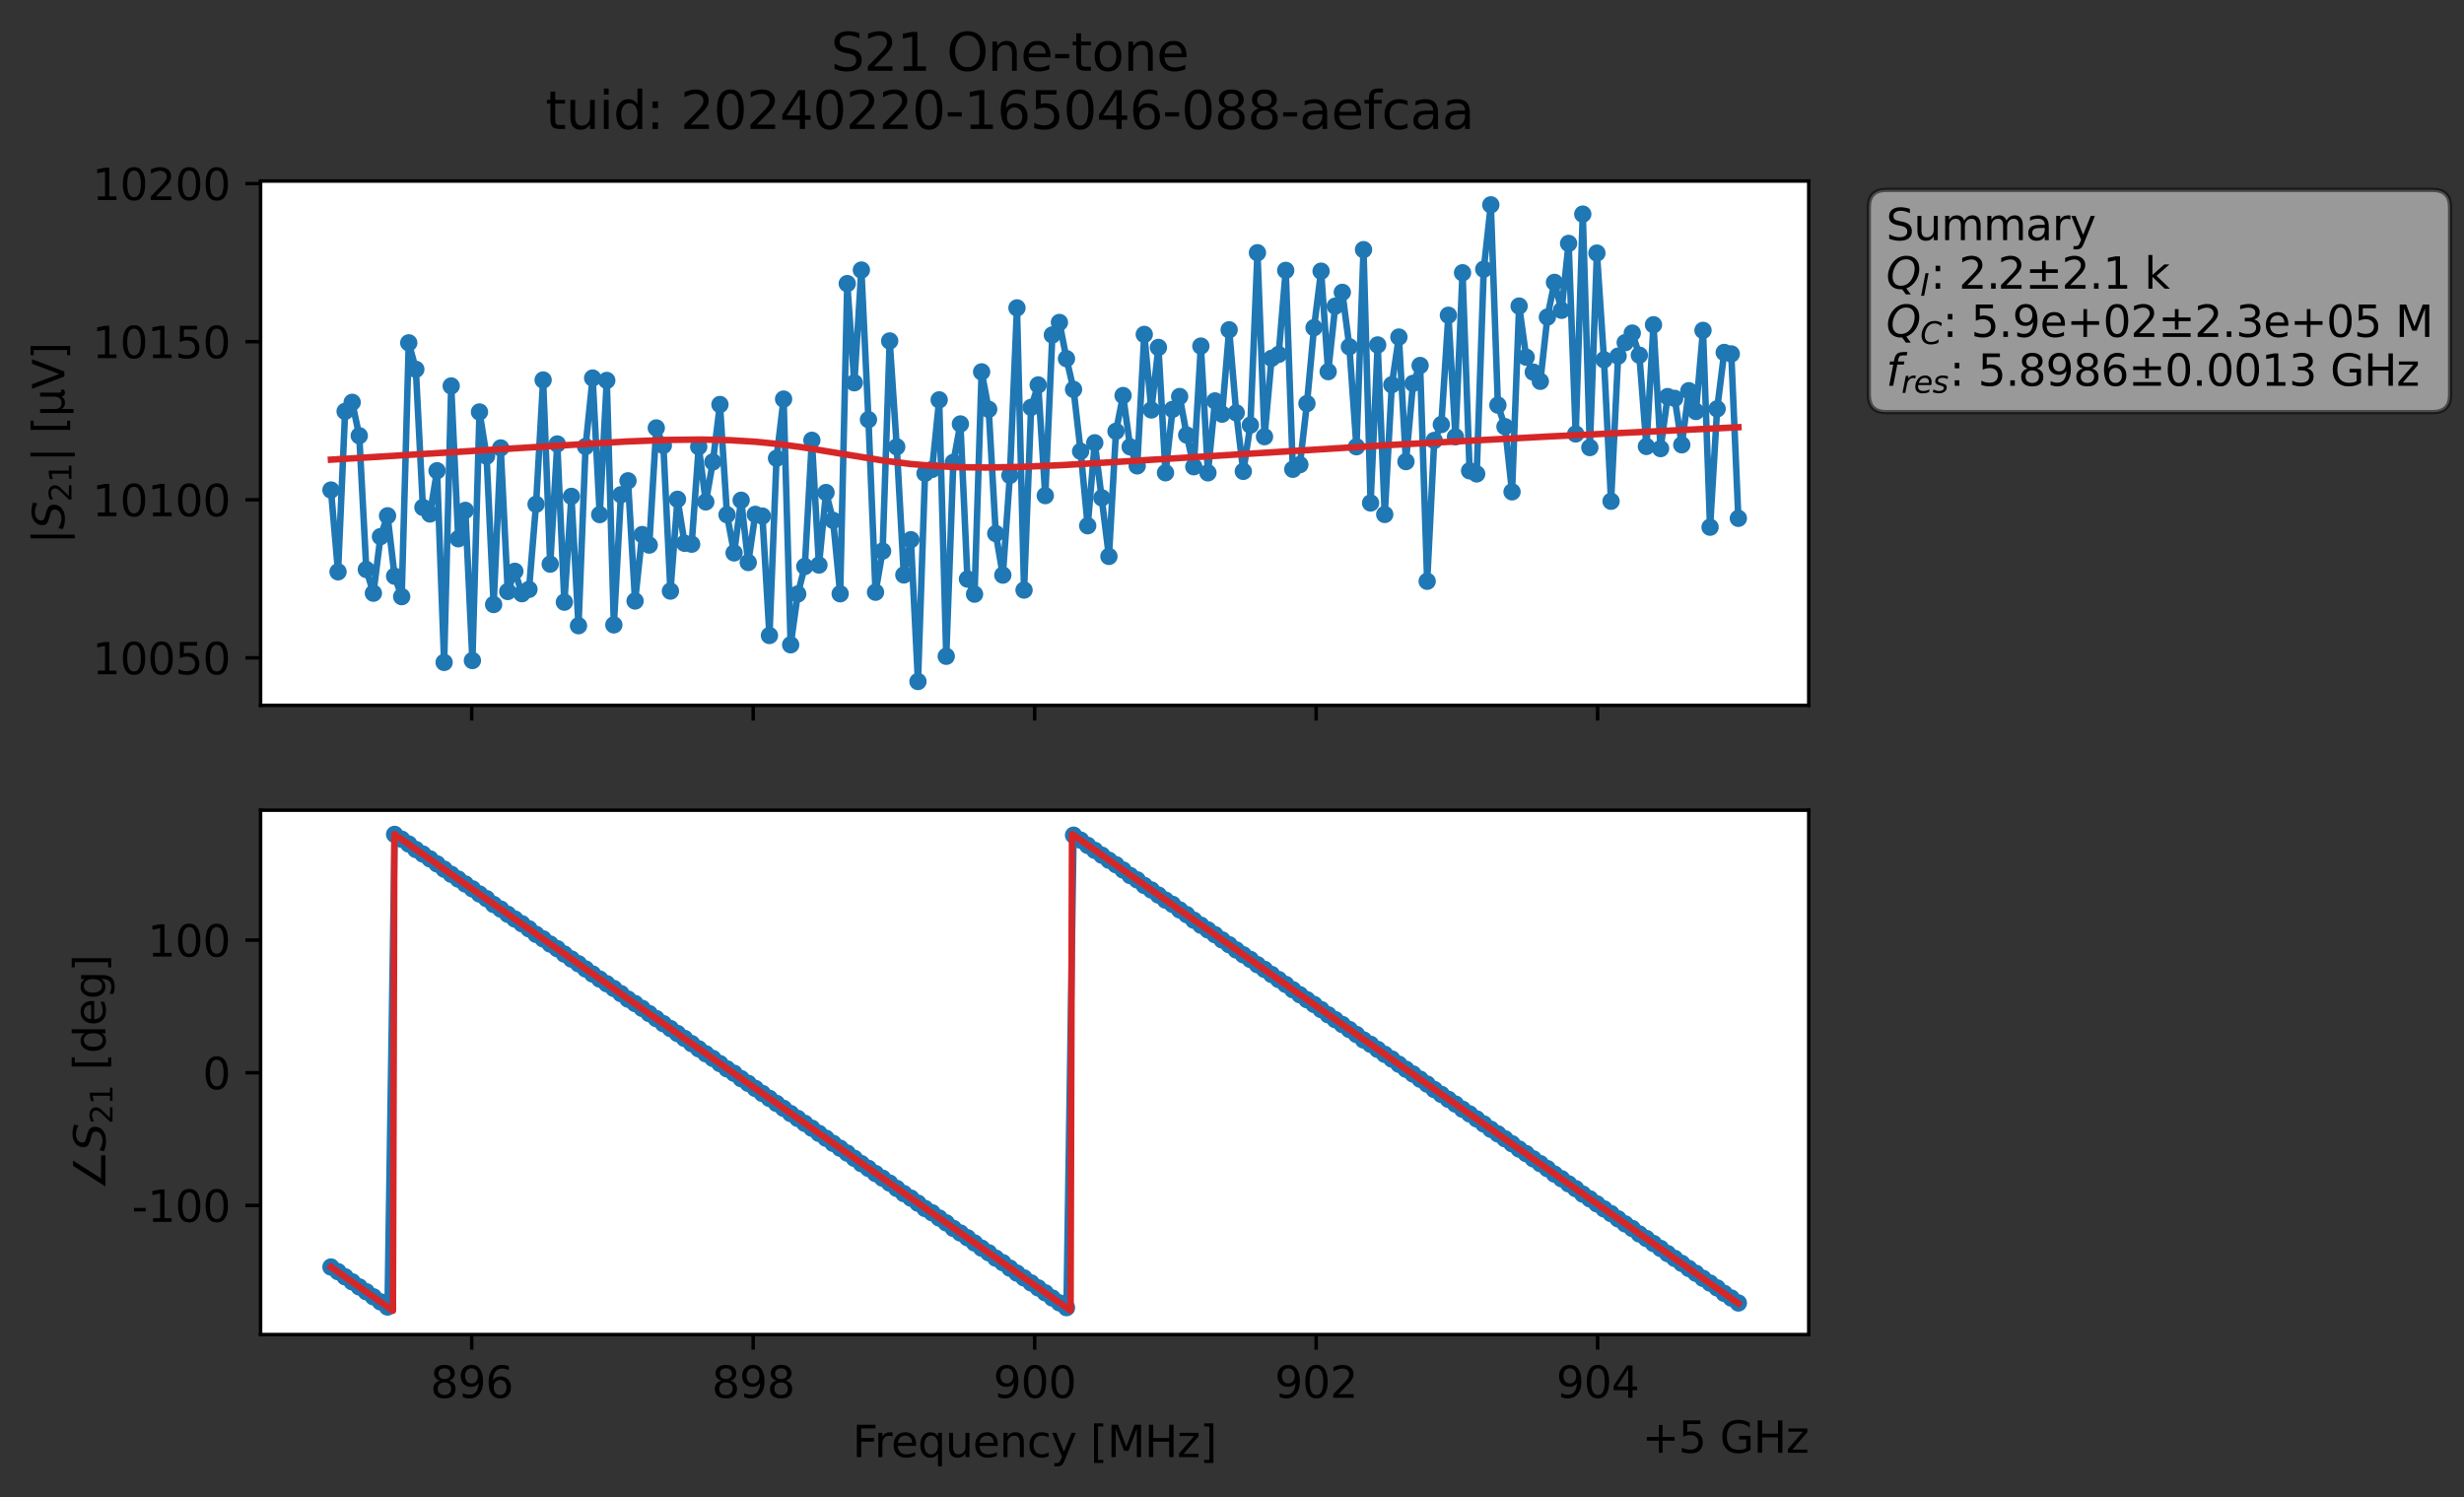 <?xml version="1.0" encoding="utf-8" standalone="no"?>
<!DOCTYPE svg PUBLIC "-//W3C//DTD SVG 1.1//EN"
  "http://www.w3.org/Graphics/SVG/1.1/DTD/svg11.dtd">
<svg xmlns:xlink="http://www.w3.org/1999/xlink" width="568.389pt" height="345.428pt" viewBox="0 0 568.389 345.428" xmlns="http://www.w3.org/2000/svg" version="1.1">
 <rect x="0" y="0" width="568.389" height="345.428" fill="#333333" stroke="none"/>
 <defs>
  <style type="text/css">*{stroke-linejoin: round; stroke-linecap: butt}</style>
 </defs>
 <g id="figure_1">
  <g id="patch_1">
   <path d="M 0 345.428 
L 568.389 345.428 
L 568.389 -0 
L 0 -0 
L 0 345.428 
z
" style="fill: none; opacity: 0"/>
  </g>
  <g id="axes_1">
   <g id="patch_2">
    <path d="M 60.112 162.72 
L 417.233 162.72 
L 417.233 41.76 
L 60.112 41.76 
z
" style="fill: #ffffff"/>
   </g>
   <g id="matplotlib.axis_1">
    <g id="xtick_1">
     <g id="line2d_1">
      <defs>
       <path id="mec1f5a056d" d="M 0 0 
L 0 3.5 
" style="stroke: #000000; stroke-width: 0.8"/>
      </defs>
      <g>
       <use xlink:href="#mec1f5a056d" x="108.811" y="162.72" style="stroke: #000000; stroke-width: 0.8"/>
      </g>
     </g>
    </g>
    <g id="xtick_2">
     <g id="line2d_2">
      <g>
       <use xlink:href="#mec1f5a056d" x="173.742" y="162.72" style="stroke: #000000; stroke-width: 0.8"/>
      </g>
     </g>
    </g>
    <g id="xtick_3">
     <g id="line2d_3">
      <g>
       <use xlink:href="#mec1f5a056d" x="238.673" y="162.72" style="stroke: #000000; stroke-width: 0.8"/>
      </g>
     </g>
    </g>
    <g id="xtick_4">
     <g id="line2d_4">
      <g>
       <use xlink:href="#mec1f5a056d" x="303.603" y="162.72" style="stroke: #000000; stroke-width: 0.8"/>
      </g>
     </g>
    </g>
    <g id="xtick_5">
     <g id="line2d_5">
      <g>
       <use xlink:href="#mec1f5a056d" x="368.534" y="162.72" style="stroke: #000000; stroke-width: 0.8"/>
      </g>
     </g>
    </g>
   </g>
   <g id="matplotlib.axis_2">
    <g id="ytick_1">
     <g id="line2d_6">
      <defs>
       <path id="mdcb5003368" d="M 0 0 
L -3.5 0 
" style="stroke: #000000; stroke-width: 0.8"/>
      </defs>
      <g>
       <use xlink:href="#mdcb5003368" x="60.112" y="151.761" style="stroke: #000000; stroke-width: 0.8"/>
      </g>
     </g>
     <g id="text_1">
      <!-- 10050 -->
      <g transform="translate(21.3 155.56) scale(0.1 -0.1)">
       <defs>
        <path id="DejaVuSans-31" d="M 794 531 
L 1825 531 
L 1825 4091 
L 703 3866 
L 703 4441 
L 1819 4666 
L 2450 4666 
L 2450 531 
L 3481 531 
L 3481 0 
L 794 0 
L 794 531 
z
" transform="scale(0.016)"/>
        <path id="DejaVuSans-30" d="M 2034 4250 
Q 1547 4250 1301 3770 
Q 1056 3291 1056 2328 
Q 1056 1369 1301 889 
Q 1547 409 2034 409 
Q 2525 409 2770 889 
Q 3016 1369 3016 2328 
Q 3016 3291 2770 3770 
Q 2525 4250 2034 4250 
z
M 2034 4750 
Q 2819 4750 3233 4129 
Q 3647 3509 3647 2328 
Q 3647 1150 3233 529 
Q 2819 -91 2034 -91 
Q 1250 -91 836 529 
Q 422 1150 422 2328 
Q 422 3509 836 4129 
Q 1250 4750 2034 4750 
z
" transform="scale(0.016)"/>
        <path id="DejaVuSans-35" d="M 691 4666 
L 3169 4666 
L 3169 4134 
L 1269 4134 
L 1269 2991 
Q 1406 3038 1543 3061 
Q 1681 3084 1819 3084 
Q 2600 3084 3056 2656 
Q 3513 2228 3513 1497 
Q 3513 744 3044 326 
Q 2575 -91 1722 -91 
Q 1428 -91 1123 -41 
Q 819 9 494 109 
L 494 744 
Q 775 591 1075 516 
Q 1375 441 1709 441 
Q 2250 441 2565 725 
Q 2881 1009 2881 1497 
Q 2881 1984 2565 2268 
Q 2250 2553 1709 2553 
Q 1456 2553 1204 2497 
Q 953 2441 691 2322 
L 691 4666 
z
" transform="scale(0.016)"/>
       </defs>
       <use xlink:href="#DejaVuSans-31"/>
       <use xlink:href="#DejaVuSans-30" x="63.623"/>
       <use xlink:href="#DejaVuSans-30" x="127.246"/>
       <use xlink:href="#DejaVuSans-35" x="190.869"/>
       <use xlink:href="#DejaVuSans-30" x="254.492"/>
      </g>
     </g>
    </g>
    <g id="ytick_2">
     <g id="line2d_7">
      <g>
       <use xlink:href="#mdcb5003368" x="60.112" y="115.293" style="stroke: #000000; stroke-width: 0.8"/>
      </g>
     </g>
     <g id="text_2">
      <!-- 10100 -->
      <g transform="translate(21.3 119.092) scale(0.1 -0.1)">
       <use xlink:href="#DejaVuSans-31"/>
       <use xlink:href="#DejaVuSans-30" x="63.623"/>
       <use xlink:href="#DejaVuSans-31" x="127.246"/>
       <use xlink:href="#DejaVuSans-30" x="190.869"/>
       <use xlink:href="#DejaVuSans-30" x="254.492"/>
      </g>
     </g>
    </g>
    <g id="ytick_3">
     <g id="line2d_8">
      <g>
       <use xlink:href="#mdcb5003368" x="60.112" y="78.825" style="stroke: #000000; stroke-width: 0.8"/>
      </g>
     </g>
     <g id="text_3">
      <!-- 10150 -->
      <g transform="translate(21.3 82.624) scale(0.1 -0.1)">
       <use xlink:href="#DejaVuSans-31"/>
       <use xlink:href="#DejaVuSans-30" x="63.623"/>
       <use xlink:href="#DejaVuSans-31" x="127.246"/>
       <use xlink:href="#DejaVuSans-35" x="190.869"/>
       <use xlink:href="#DejaVuSans-30" x="254.492"/>
      </g>
     </g>
    </g>
    <g id="ytick_4">
     <g id="line2d_9">
      <g>
       <use xlink:href="#mdcb5003368" x="60.112" y="42.357" style="stroke: #000000; stroke-width: 0.8"/>
      </g>
     </g>
     <g id="text_4">
      <!-- 10200 -->
      <g transform="translate(21.3 46.156) scale(0.1 -0.1)">
       <defs>
        <path id="DejaVuSans-32" d="M 1228 531 
L 3431 531 
L 3431 0 
L 469 0 
L 469 531 
Q 828 903 1448 1529 
Q 2069 2156 2228 2338 
Q 2531 2678 2651 2914 
Q 2772 3150 2772 3378 
Q 2772 3750 2511 3984 
Q 2250 4219 1831 4219 
Q 1534 4219 1204 4116 
Q 875 4013 500 3803 
L 500 4441 
Q 881 4594 1212 4672 
Q 1544 4750 1819 4750 
Q 2544 4750 2975 4387 
Q 3406 4025 3406 3419 
Q 3406 3131 3298 2873 
Q 3191 2616 2906 2266 
Q 2828 2175 2409 1742 
Q 1991 1309 1228 531 
z
" transform="scale(0.016)"/>
       </defs>
       <use xlink:href="#DejaVuSans-31"/>
       <use xlink:href="#DejaVuSans-30" x="63.623"/>
       <use xlink:href="#DejaVuSans-32" x="127.246"/>
       <use xlink:href="#DejaVuSans-30" x="190.869"/>
       <use xlink:href="#DejaVuSans-30" x="254.492"/>
      </g>
     </g>
    </g>
    <g id="text_5">
     <!-- $|S_{21}|$ [μV] -->
     <g transform="translate(14.9 125.49) rotate(-90) scale(0.1 -0.1)">
      <defs>
       <path id="DejaVuSans-7c" d="M 1344 4891 
L 1344 -1509 
L 813 -1509 
L 813 4891 
L 1344 4891 
z
" transform="scale(0.016)"/>
       <path id="DejaVuSans-Oblique-53" d="M 3859 4513 
L 3738 3897 
Q 3422 4066 3111 4152 
Q 2800 4238 2509 4238 
Q 1944 4238 1609 3991 
Q 1275 3744 1275 3334 
Q 1275 3109 1398 2989 
Q 1522 2869 2034 2731 
L 2413 2638 
Q 3053 2472 3303 2217 
Q 3553 1963 3553 1503 
Q 3553 797 2998 353 
Q 2444 -91 1538 -91 
Q 1166 -91 791 -17 
Q 416 56 38 206 
L 166 856 
Q 513 641 861 531 
Q 1209 422 1556 422 
Q 2147 422 2503 684 
Q 2859 947 2859 1369 
Q 2859 1650 2717 1795 
Q 2575 1941 2106 2059 
L 1728 2156 
Q 1081 2325 845 2545 
Q 609 2766 609 3163 
Q 609 3859 1145 4304 
Q 1681 4750 2541 4750 
Q 2875 4750 3203 4690 
Q 3531 4631 3859 4513 
z
" transform="scale(0.016)"/>
       <path id="DejaVuSans-20" transform="scale(0.016)"/>
       <path id="DejaVuSans-5b" d="M 550 4863 
L 1875 4863 
L 1875 4416 
L 1125 4416 
L 1125 -397 
L 1875 -397 
L 1875 -844 
L 550 -844 
L 550 4863 
z
" transform="scale(0.016)"/>
       <path id="DejaVuSans-3bc" d="M 544 -1331 
L 544 3500 
L 1119 3500 
L 1119 1325 
Q 1119 872 1334 640 
Q 1550 409 1972 409 
Q 2434 409 2667 671 
Q 2900 934 2900 1459 
L 2900 3500 
L 3475 3500 
L 3475 806 
Q 3475 619 3529 530 
Q 3584 441 3700 441 
Q 3728 441 3778 458 
Q 3828 475 3916 513 
L 3916 50 
Q 3788 -22 3673 -56 
Q 3559 -91 3450 -91 
Q 3234 -91 3106 31 
Q 2978 153 2931 403 
Q 2775 156 2548 32 
Q 2322 -91 2016 -91 
Q 1697 -91 1473 31 
Q 1250 153 1119 397 
L 1119 -1331 
L 544 -1331 
z
" transform="scale(0.016)"/>
       <path id="DejaVuSans-56" d="M 1831 0 
L 50 4666 
L 709 4666 
L 2188 738 
L 3669 4666 
L 4325 4666 
L 2547 0 
L 1831 0 
z
" transform="scale(0.016)"/>
       <path id="DejaVuSans-5d" d="M 1947 4863 
L 1947 -844 
L 622 -844 
L 622 -397 
L 1369 -397 
L 1369 4416 
L 622 4416 
L 622 4863 
L 1947 4863 
z
" transform="scale(0.016)"/>
      </defs>
      <use xlink:href="#DejaVuSans-7c" transform="translate(0 0.578)"/>
      <use xlink:href="#DejaVuSans-Oblique-53" transform="translate(33.691 0.578)"/>
      <use xlink:href="#DejaVuSans-32" transform="translate(97.168 -15.828) scale(0.7)"/>
      <use xlink:href="#DejaVuSans-31" transform="translate(141.704 -15.828) scale(0.7)"/>
      <use xlink:href="#DejaVuSans-7c" transform="translate(188.975 0.578)"/>
      <use xlink:href="#DejaVuSans-20" transform="translate(222.666 0.578)"/>
      <use xlink:href="#DejaVuSans-5b" transform="translate(254.453 0.578)"/>
      <use xlink:href="#DejaVuSans-3bc" transform="translate(293.467 0.578)"/>
      <use xlink:href="#DejaVuSans-56" transform="translate(357.09 0.578)"/>
      <use xlink:href="#DejaVuSans-5d" transform="translate(425.498 0.578)"/>
     </g>
    </g>
   </g>
   <g id="line2d_10">
    <path d="M 76.345 113.048 
L 77.977 131.918 
L 79.608 94.901 
L 81.24 92.817 
L 82.871 100.518 
L 84.502 131.381 
L 86.134 136.849 
L 87.765 123.8 
L 89.397 118.994 
L 91.028 132.927 
L 92.66 137.642 
L 94.291 79.095 
L 95.922 85.203 
L 97.554 117.051 
L 99.185 118.577 
L 100.817 108.601 
L 102.448 152.816 
L 104.08 89.041 
L 105.711 124.29 
L 107.342 117.741 
L 108.974 152.382 
L 110.605 95.042 
L 112.237 105.233 
L 113.868 139.462 
L 115.5 103.342 
L 117.131 136.458 
L 118.762 131.793 
L 120.394 136.965 
L 122.025 135.97 
L 123.657 116.336 
L 125.288 87.664 
L 126.92 130.143 
L 128.551 102.423 
L 130.182 138.916 
L 131.814 114.508 
L 133.445 144.349 
L 135.077 103.006 
L 136.708 87.213 
L 138.34 118.716 
L 139.971 87.769 
L 141.602 144.159 
L 143.234 114.133 
L 144.865 110.923 
L 146.497 138.647 
L 148.128 123.323 
L 149.76 125.749 
L 151.391 98.724 
L 153.022 102.768 
L 154.654 136.364 
L 156.285 115.184 
L 157.917 125.333 
L 159.548 125.541 
L 161.18 103.058 
L 162.811 115.795 
L 164.442 106.557 
L 166.074 93.32 
L 167.705 118.751 
L 169.337 127.555 
L 170.968 115.408 
L 172.6 129.772 
L 174.231 118.659 
L 175.862 119.057 
L 177.494 146.608 
L 179.125 105.724 
L 180.757 92.07 
L 182.388 148.75 
L 184.02 137.035 
L 185.651 130.682 
L 187.282 101.573 
L 188.914 130.353 
L 190.545 113.621 
L 192.177 120.051 
L 193.808 136.982 
L 195.44 65.428 
L 197.071 88.305 
L 198.702 62.298 
L 200.334 96.811 
L 201.965 136.625 
L 203.597 127.134 
L 205.228 78.657 
L 206.86 103.087 
L 208.491 132.637 
L 210.122 124.51 
L 211.754 157.222 
L 213.385 109.204 
L 215.017 108.285 
L 216.648 92.249 
L 218.28 151.407 
L 219.911 106.667 
L 221.542 97.805 
L 223.174 133.592 
L 224.805 137.069 
L 226.437 85.787 
L 228.068 94.423 
L 229.7 123.091 
L 231.331 132.675 
L 232.962 109.673 
L 234.594 71.032 
L 236.225 136.128 
L 237.857 93.978 
L 239.488 88.808 
L 241.12 114.338 
L 242.751 77.269 
L 244.383 74.388 
L 246.014 82.743 
L 247.645 89.83 
L 249.277 104.123 
L 250.908 121.29 
L 252.54 102.154 
L 255.803 128.362 
L 257.434 99.496 
L 259.065 91.245 
L 260.697 103.088 
L 262.328 107.475 
L 263.96 77.15 
L 265.591 94.577 
L 267.223 80.149 
L 268.854 109.067 
L 270.485 94.44 
L 272.117 91.476 
L 273.748 100.362 
L 275.38 107.678 
L 277.011 79.835 
L 278.643 109.08 
L 280.274 92.49 
L 281.905 95.545 
L 283.537 76.083 
L 285.168 95.244 
L 286.8 108.741 
L 288.431 98.071 
L 290.063 58.308 
L 291.694 100.742 
L 293.325 82.664 
L 294.957 81.759 
L 296.588 62.379 
L 298.22 108.263 
L 299.851 107.196 
L 301.483 93.1 
L 303.114 75.594 
L 304.745 62.559 
L 306.377 85.739 
L 308.008 70.629 
L 309.64 67.443 
L 311.271 79.996 
L 312.903 103.062 
L 314.534 57.594 
L 316.165 116.035 
L 317.797 79.577 
L 319.428 118.684 
L 321.06 88.762 
L 322.691 77.757 
L 324.323 106.495 
L 325.954 88.445 
L 327.585 84.316 
L 329.217 134.098 
L 330.848 101.614 
L 332.48 97.937 
L 334.111 72.725 
L 335.743 100.769 
L 337.374 62.927 
L 339.005 108.616 
L 340.637 109.327 
L 342.268 62.098 
L 343.9 47.258 
L 345.531 93.456 
L 347.163 98.429 
L 348.794 113.466 
L 350.425 70.606 
L 352.057 82.399 
L 353.688 85.849 
L 355.32 87.97 
L 356.951 73.147 
L 358.583 65.141 
L 360.214 71.589 
L 361.845 56.151 
L 363.477 100.109 
L 365.108 49.394 
L 366.74 103.253 
L 368.371 58.386 
L 370.003 82.995 
L 371.634 115.641 
L 373.265 82.15 
L 374.897 79.05 
L 376.528 76.842 
L 378.16 81.935 
L 379.791 102.995 
L 381.423 74.922 
L 383.054 103.493 
L 384.685 91.49 
L 386.317 91.905 
L 387.948 102.615 
L 389.58 90.138 
L 391.211 94.931 
L 392.843 76.219 
L 394.474 121.621 
L 396.105 94.316 
L 397.737 81.307 
L 399.368 81.65 
L 401 119.577 
L 401 119.577 
" clip-path="url(#p7f8204abde)" style="fill: none; stroke: #1f77b4; stroke-width: 1.5; stroke-linecap: square"/>
    <defs>
     <path id="mee676dd75c" d="M 0 1.5 
C 0.398 1.5 0.779 1.342 1.061 1.061 
C 1.342 0.779 1.5 0.398 1.5 0 
C 1.5 -0.398 1.342 -0.779 1.061 -1.061 
C 0.779 -1.342 0.398 -1.5 0 -1.5 
C -0.398 -1.5 -0.779 -1.342 -1.061 -1.061 
C -1.342 -0.779 -1.5 -0.398 -1.5 0 
C -1.5 0.398 -1.342 0.779 -1.061 1.061 
C -0.779 1.342 -0.398 1.5 0 1.5 
z
" style="stroke: #1f77b4"/>
    </defs>
    <g clip-path="url(#p7f8204abde)">
     <use xlink:href="#mee676dd75c" x="76.345" y="113.048" style="fill: #1f77b4; stroke: #1f77b4"/>
     <use xlink:href="#mee676dd75c" x="77.977" y="131.918" style="fill: #1f77b4; stroke: #1f77b4"/>
     <use xlink:href="#mee676dd75c" x="79.608" y="94.901" style="fill: #1f77b4; stroke: #1f77b4"/>
     <use xlink:href="#mee676dd75c" x="81.24" y="92.817" style="fill: #1f77b4; stroke: #1f77b4"/>
     <use xlink:href="#mee676dd75c" x="82.871" y="100.518" style="fill: #1f77b4; stroke: #1f77b4"/>
     <use xlink:href="#mee676dd75c" x="84.502" y="131.381" style="fill: #1f77b4; stroke: #1f77b4"/>
     <use xlink:href="#mee676dd75c" x="86.134" y="136.849" style="fill: #1f77b4; stroke: #1f77b4"/>
     <use xlink:href="#mee676dd75c" x="87.765" y="123.8" style="fill: #1f77b4; stroke: #1f77b4"/>
     <use xlink:href="#mee676dd75c" x="89.397" y="118.994" style="fill: #1f77b4; stroke: #1f77b4"/>
     <use xlink:href="#mee676dd75c" x="91.028" y="132.927" style="fill: #1f77b4; stroke: #1f77b4"/>
     <use xlink:href="#mee676dd75c" x="92.66" y="137.642" style="fill: #1f77b4; stroke: #1f77b4"/>
     <use xlink:href="#mee676dd75c" x="94.291" y="79.095" style="fill: #1f77b4; stroke: #1f77b4"/>
     <use xlink:href="#mee676dd75c" x="95.922" y="85.203" style="fill: #1f77b4; stroke: #1f77b4"/>
     <use xlink:href="#mee676dd75c" x="97.554" y="117.051" style="fill: #1f77b4; stroke: #1f77b4"/>
     <use xlink:href="#mee676dd75c" x="99.185" y="118.577" style="fill: #1f77b4; stroke: #1f77b4"/>
     <use xlink:href="#mee676dd75c" x="100.817" y="108.601" style="fill: #1f77b4; stroke: #1f77b4"/>
     <use xlink:href="#mee676dd75c" x="102.448" y="152.816" style="fill: #1f77b4; stroke: #1f77b4"/>
     <use xlink:href="#mee676dd75c" x="104.08" y="89.041" style="fill: #1f77b4; stroke: #1f77b4"/>
     <use xlink:href="#mee676dd75c" x="105.711" y="124.29" style="fill: #1f77b4; stroke: #1f77b4"/>
     <use xlink:href="#mee676dd75c" x="107.342" y="117.741" style="fill: #1f77b4; stroke: #1f77b4"/>
     <use xlink:href="#mee676dd75c" x="108.974" y="152.382" style="fill: #1f77b4; stroke: #1f77b4"/>
     <use xlink:href="#mee676dd75c" x="110.605" y="95.042" style="fill: #1f77b4; stroke: #1f77b4"/>
     <use xlink:href="#mee676dd75c" x="112.237" y="105.233" style="fill: #1f77b4; stroke: #1f77b4"/>
     <use xlink:href="#mee676dd75c" x="113.868" y="139.462" style="fill: #1f77b4; stroke: #1f77b4"/>
     <use xlink:href="#mee676dd75c" x="115.5" y="103.342" style="fill: #1f77b4; stroke: #1f77b4"/>
     <use xlink:href="#mee676dd75c" x="117.131" y="136.458" style="fill: #1f77b4; stroke: #1f77b4"/>
     <use xlink:href="#mee676dd75c" x="118.762" y="131.793" style="fill: #1f77b4; stroke: #1f77b4"/>
     <use xlink:href="#mee676dd75c" x="120.394" y="136.965" style="fill: #1f77b4; stroke: #1f77b4"/>
     <use xlink:href="#mee676dd75c" x="122.025" y="135.97" style="fill: #1f77b4; stroke: #1f77b4"/>
     <use xlink:href="#mee676dd75c" x="123.657" y="116.336" style="fill: #1f77b4; stroke: #1f77b4"/>
     <use xlink:href="#mee676dd75c" x="125.288" y="87.664" style="fill: #1f77b4; stroke: #1f77b4"/>
     <use xlink:href="#mee676dd75c" x="126.92" y="130.143" style="fill: #1f77b4; stroke: #1f77b4"/>
     <use xlink:href="#mee676dd75c" x="128.551" y="102.423" style="fill: #1f77b4; stroke: #1f77b4"/>
     <use xlink:href="#mee676dd75c" x="130.182" y="138.916" style="fill: #1f77b4; stroke: #1f77b4"/>
     <use xlink:href="#mee676dd75c" x="131.814" y="114.508" style="fill: #1f77b4; stroke: #1f77b4"/>
     <use xlink:href="#mee676dd75c" x="133.445" y="144.349" style="fill: #1f77b4; stroke: #1f77b4"/>
     <use xlink:href="#mee676dd75c" x="135.077" y="103.006" style="fill: #1f77b4; stroke: #1f77b4"/>
     <use xlink:href="#mee676dd75c" x="136.708" y="87.213" style="fill: #1f77b4; stroke: #1f77b4"/>
     <use xlink:href="#mee676dd75c" x="138.34" y="118.716" style="fill: #1f77b4; stroke: #1f77b4"/>
     <use xlink:href="#mee676dd75c" x="139.971" y="87.769" style="fill: #1f77b4; stroke: #1f77b4"/>
     <use xlink:href="#mee676dd75c" x="141.602" y="144.159" style="fill: #1f77b4; stroke: #1f77b4"/>
     <use xlink:href="#mee676dd75c" x="143.234" y="114.133" style="fill: #1f77b4; stroke: #1f77b4"/>
     <use xlink:href="#mee676dd75c" x="144.865" y="110.923" style="fill: #1f77b4; stroke: #1f77b4"/>
     <use xlink:href="#mee676dd75c" x="146.497" y="138.647" style="fill: #1f77b4; stroke: #1f77b4"/>
     <use xlink:href="#mee676dd75c" x="148.128" y="123.323" style="fill: #1f77b4; stroke: #1f77b4"/>
     <use xlink:href="#mee676dd75c" x="149.76" y="125.749" style="fill: #1f77b4; stroke: #1f77b4"/>
     <use xlink:href="#mee676dd75c" x="151.391" y="98.724" style="fill: #1f77b4; stroke: #1f77b4"/>
     <use xlink:href="#mee676dd75c" x="153.022" y="102.768" style="fill: #1f77b4; stroke: #1f77b4"/>
     <use xlink:href="#mee676dd75c" x="154.654" y="136.364" style="fill: #1f77b4; stroke: #1f77b4"/>
     <use xlink:href="#mee676dd75c" x="156.285" y="115.184" style="fill: #1f77b4; stroke: #1f77b4"/>
     <use xlink:href="#mee676dd75c" x="157.917" y="125.333" style="fill: #1f77b4; stroke: #1f77b4"/>
     <use xlink:href="#mee676dd75c" x="159.548" y="125.541" style="fill: #1f77b4; stroke: #1f77b4"/>
     <use xlink:href="#mee676dd75c" x="161.18" y="103.058" style="fill: #1f77b4; stroke: #1f77b4"/>
     <use xlink:href="#mee676dd75c" x="162.811" y="115.795" style="fill: #1f77b4; stroke: #1f77b4"/>
     <use xlink:href="#mee676dd75c" x="164.442" y="106.557" style="fill: #1f77b4; stroke: #1f77b4"/>
     <use xlink:href="#mee676dd75c" x="166.074" y="93.32" style="fill: #1f77b4; stroke: #1f77b4"/>
     <use xlink:href="#mee676dd75c" x="167.705" y="118.751" style="fill: #1f77b4; stroke: #1f77b4"/>
     <use xlink:href="#mee676dd75c" x="169.337" y="127.555" style="fill: #1f77b4; stroke: #1f77b4"/>
     <use xlink:href="#mee676dd75c" x="170.968" y="115.408" style="fill: #1f77b4; stroke: #1f77b4"/>
     <use xlink:href="#mee676dd75c" x="172.6" y="129.772" style="fill: #1f77b4; stroke: #1f77b4"/>
     <use xlink:href="#mee676dd75c" x="174.231" y="118.659" style="fill: #1f77b4; stroke: #1f77b4"/>
     <use xlink:href="#mee676dd75c" x="175.862" y="119.057" style="fill: #1f77b4; stroke: #1f77b4"/>
     <use xlink:href="#mee676dd75c" x="177.494" y="146.608" style="fill: #1f77b4; stroke: #1f77b4"/>
     <use xlink:href="#mee676dd75c" x="179.125" y="105.724" style="fill: #1f77b4; stroke: #1f77b4"/>
     <use xlink:href="#mee676dd75c" x="180.757" y="92.07" style="fill: #1f77b4; stroke: #1f77b4"/>
     <use xlink:href="#mee676dd75c" x="182.388" y="148.75" style="fill: #1f77b4; stroke: #1f77b4"/>
     <use xlink:href="#mee676dd75c" x="184.02" y="137.035" style="fill: #1f77b4; stroke: #1f77b4"/>
     <use xlink:href="#mee676dd75c" x="185.651" y="130.682" style="fill: #1f77b4; stroke: #1f77b4"/>
     <use xlink:href="#mee676dd75c" x="187.282" y="101.573" style="fill: #1f77b4; stroke: #1f77b4"/>
     <use xlink:href="#mee676dd75c" x="188.914" y="130.353" style="fill: #1f77b4; stroke: #1f77b4"/>
     <use xlink:href="#mee676dd75c" x="190.545" y="113.621" style="fill: #1f77b4; stroke: #1f77b4"/>
     <use xlink:href="#mee676dd75c" x="192.177" y="120.051" style="fill: #1f77b4; stroke: #1f77b4"/>
     <use xlink:href="#mee676dd75c" x="193.808" y="136.982" style="fill: #1f77b4; stroke: #1f77b4"/>
     <use xlink:href="#mee676dd75c" x="195.44" y="65.428" style="fill: #1f77b4; stroke: #1f77b4"/>
     <use xlink:href="#mee676dd75c" x="197.071" y="88.305" style="fill: #1f77b4; stroke: #1f77b4"/>
     <use xlink:href="#mee676dd75c" x="198.702" y="62.298" style="fill: #1f77b4; stroke: #1f77b4"/>
     <use xlink:href="#mee676dd75c" x="200.334" y="96.811" style="fill: #1f77b4; stroke: #1f77b4"/>
     <use xlink:href="#mee676dd75c" x="201.965" y="136.625" style="fill: #1f77b4; stroke: #1f77b4"/>
     <use xlink:href="#mee676dd75c" x="203.597" y="127.134" style="fill: #1f77b4; stroke: #1f77b4"/>
     <use xlink:href="#mee676dd75c" x="205.228" y="78.657" style="fill: #1f77b4; stroke: #1f77b4"/>
     <use xlink:href="#mee676dd75c" x="206.86" y="103.087" style="fill: #1f77b4; stroke: #1f77b4"/>
     <use xlink:href="#mee676dd75c" x="208.491" y="132.637" style="fill: #1f77b4; stroke: #1f77b4"/>
     <use xlink:href="#mee676dd75c" x="210.122" y="124.51" style="fill: #1f77b4; stroke: #1f77b4"/>
     <use xlink:href="#mee676dd75c" x="211.754" y="157.222" style="fill: #1f77b4; stroke: #1f77b4"/>
     <use xlink:href="#mee676dd75c" x="213.385" y="109.204" style="fill: #1f77b4; stroke: #1f77b4"/>
     <use xlink:href="#mee676dd75c" x="215.017" y="108.285" style="fill: #1f77b4; stroke: #1f77b4"/>
     <use xlink:href="#mee676dd75c" x="216.648" y="92.249" style="fill: #1f77b4; stroke: #1f77b4"/>
     <use xlink:href="#mee676dd75c" x="218.28" y="151.407" style="fill: #1f77b4; stroke: #1f77b4"/>
     <use xlink:href="#mee676dd75c" x="219.911" y="106.667" style="fill: #1f77b4; stroke: #1f77b4"/>
     <use xlink:href="#mee676dd75c" x="221.542" y="97.805" style="fill: #1f77b4; stroke: #1f77b4"/>
     <use xlink:href="#mee676dd75c" x="223.174" y="133.592" style="fill: #1f77b4; stroke: #1f77b4"/>
     <use xlink:href="#mee676dd75c" x="224.805" y="137.069" style="fill: #1f77b4; stroke: #1f77b4"/>
     <use xlink:href="#mee676dd75c" x="226.437" y="85.787" style="fill: #1f77b4; stroke: #1f77b4"/>
     <use xlink:href="#mee676dd75c" x="228.068" y="94.423" style="fill: #1f77b4; stroke: #1f77b4"/>
     <use xlink:href="#mee676dd75c" x="229.7" y="123.091" style="fill: #1f77b4; stroke: #1f77b4"/>
     <use xlink:href="#mee676dd75c" x="231.331" y="132.675" style="fill: #1f77b4; stroke: #1f77b4"/>
     <use xlink:href="#mee676dd75c" x="232.962" y="109.673" style="fill: #1f77b4; stroke: #1f77b4"/>
     <use xlink:href="#mee676dd75c" x="234.594" y="71.032" style="fill: #1f77b4; stroke: #1f77b4"/>
     <use xlink:href="#mee676dd75c" x="236.225" y="136.128" style="fill: #1f77b4; stroke: #1f77b4"/>
     <use xlink:href="#mee676dd75c" x="237.857" y="93.978" style="fill: #1f77b4; stroke: #1f77b4"/>
     <use xlink:href="#mee676dd75c" x="239.488" y="88.808" style="fill: #1f77b4; stroke: #1f77b4"/>
     <use xlink:href="#mee676dd75c" x="241.12" y="114.338" style="fill: #1f77b4; stroke: #1f77b4"/>
     <use xlink:href="#mee676dd75c" x="242.751" y="77.269" style="fill: #1f77b4; stroke: #1f77b4"/>
     <use xlink:href="#mee676dd75c" x="244.383" y="74.388" style="fill: #1f77b4; stroke: #1f77b4"/>
     <use xlink:href="#mee676dd75c" x="246.014" y="82.743" style="fill: #1f77b4; stroke: #1f77b4"/>
     <use xlink:href="#mee676dd75c" x="247.645" y="89.83" style="fill: #1f77b4; stroke: #1f77b4"/>
     <use xlink:href="#mee676dd75c" x="249.277" y="104.123" style="fill: #1f77b4; stroke: #1f77b4"/>
     <use xlink:href="#mee676dd75c" x="250.908" y="121.29" style="fill: #1f77b4; stroke: #1f77b4"/>
     <use xlink:href="#mee676dd75c" x="252.54" y="102.154" style="fill: #1f77b4; stroke: #1f77b4"/>
     <use xlink:href="#mee676dd75c" x="254.171" y="114.857" style="fill: #1f77b4; stroke: #1f77b4"/>
     <use xlink:href="#mee676dd75c" x="255.803" y="128.362" style="fill: #1f77b4; stroke: #1f77b4"/>
     <use xlink:href="#mee676dd75c" x="257.434" y="99.496" style="fill: #1f77b4; stroke: #1f77b4"/>
     <use xlink:href="#mee676dd75c" x="259.065" y="91.245" style="fill: #1f77b4; stroke: #1f77b4"/>
     <use xlink:href="#mee676dd75c" x="260.697" y="103.088" style="fill: #1f77b4; stroke: #1f77b4"/>
     <use xlink:href="#mee676dd75c" x="262.328" y="107.475" style="fill: #1f77b4; stroke: #1f77b4"/>
     <use xlink:href="#mee676dd75c" x="263.96" y="77.15" style="fill: #1f77b4; stroke: #1f77b4"/>
     <use xlink:href="#mee676dd75c" x="265.591" y="94.577" style="fill: #1f77b4; stroke: #1f77b4"/>
     <use xlink:href="#mee676dd75c" x="267.223" y="80.149" style="fill: #1f77b4; stroke: #1f77b4"/>
     <use xlink:href="#mee676dd75c" x="268.854" y="109.067" style="fill: #1f77b4; stroke: #1f77b4"/>
     <use xlink:href="#mee676dd75c" x="270.485" y="94.44" style="fill: #1f77b4; stroke: #1f77b4"/>
     <use xlink:href="#mee676dd75c" x="272.117" y="91.476" style="fill: #1f77b4; stroke: #1f77b4"/>
     <use xlink:href="#mee676dd75c" x="273.748" y="100.362" style="fill: #1f77b4; stroke: #1f77b4"/>
     <use xlink:href="#mee676dd75c" x="275.38" y="107.678" style="fill: #1f77b4; stroke: #1f77b4"/>
     <use xlink:href="#mee676dd75c" x="277.011" y="79.835" style="fill: #1f77b4; stroke: #1f77b4"/>
     <use xlink:href="#mee676dd75c" x="278.643" y="109.08" style="fill: #1f77b4; stroke: #1f77b4"/>
     <use xlink:href="#mee676dd75c" x="280.274" y="92.49" style="fill: #1f77b4; stroke: #1f77b4"/>
     <use xlink:href="#mee676dd75c" x="281.905" y="95.545" style="fill: #1f77b4; stroke: #1f77b4"/>
     <use xlink:href="#mee676dd75c" x="283.537" y="76.083" style="fill: #1f77b4; stroke: #1f77b4"/>
     <use xlink:href="#mee676dd75c" x="285.168" y="95.244" style="fill: #1f77b4; stroke: #1f77b4"/>
     <use xlink:href="#mee676dd75c" x="286.8" y="108.741" style="fill: #1f77b4; stroke: #1f77b4"/>
     <use xlink:href="#mee676dd75c" x="288.431" y="98.071" style="fill: #1f77b4; stroke: #1f77b4"/>
     <use xlink:href="#mee676dd75c" x="290.063" y="58.308" style="fill: #1f77b4; stroke: #1f77b4"/>
     <use xlink:href="#mee676dd75c" x="291.694" y="100.742" style="fill: #1f77b4; stroke: #1f77b4"/>
     <use xlink:href="#mee676dd75c" x="293.325" y="82.664" style="fill: #1f77b4; stroke: #1f77b4"/>
     <use xlink:href="#mee676dd75c" x="294.957" y="81.759" style="fill: #1f77b4; stroke: #1f77b4"/>
     <use xlink:href="#mee676dd75c" x="296.588" y="62.379" style="fill: #1f77b4; stroke: #1f77b4"/>
     <use xlink:href="#mee676dd75c" x="298.22" y="108.263" style="fill: #1f77b4; stroke: #1f77b4"/>
     <use xlink:href="#mee676dd75c" x="299.851" y="107.196" style="fill: #1f77b4; stroke: #1f77b4"/>
     <use xlink:href="#mee676dd75c" x="301.483" y="93.1" style="fill: #1f77b4; stroke: #1f77b4"/>
     <use xlink:href="#mee676dd75c" x="303.114" y="75.594" style="fill: #1f77b4; stroke: #1f77b4"/>
     <use xlink:href="#mee676dd75c" x="304.745" y="62.559" style="fill: #1f77b4; stroke: #1f77b4"/>
     <use xlink:href="#mee676dd75c" x="306.377" y="85.739" style="fill: #1f77b4; stroke: #1f77b4"/>
     <use xlink:href="#mee676dd75c" x="308.008" y="70.629" style="fill: #1f77b4; stroke: #1f77b4"/>
     <use xlink:href="#mee676dd75c" x="309.64" y="67.443" style="fill: #1f77b4; stroke: #1f77b4"/>
     <use xlink:href="#mee676dd75c" x="311.271" y="79.996" style="fill: #1f77b4; stroke: #1f77b4"/>
     <use xlink:href="#mee676dd75c" x="312.903" y="103.062" style="fill: #1f77b4; stroke: #1f77b4"/>
     <use xlink:href="#mee676dd75c" x="314.534" y="57.594" style="fill: #1f77b4; stroke: #1f77b4"/>
     <use xlink:href="#mee676dd75c" x="316.165" y="116.035" style="fill: #1f77b4; stroke: #1f77b4"/>
     <use xlink:href="#mee676dd75c" x="317.797" y="79.577" style="fill: #1f77b4; stroke: #1f77b4"/>
     <use xlink:href="#mee676dd75c" x="319.428" y="118.684" style="fill: #1f77b4; stroke: #1f77b4"/>
     <use xlink:href="#mee676dd75c" x="321.06" y="88.762" style="fill: #1f77b4; stroke: #1f77b4"/>
     <use xlink:href="#mee676dd75c" x="322.691" y="77.757" style="fill: #1f77b4; stroke: #1f77b4"/>
     <use xlink:href="#mee676dd75c" x="324.323" y="106.495" style="fill: #1f77b4; stroke: #1f77b4"/>
     <use xlink:href="#mee676dd75c" x="325.954" y="88.445" style="fill: #1f77b4; stroke: #1f77b4"/>
     <use xlink:href="#mee676dd75c" x="327.585" y="84.316" style="fill: #1f77b4; stroke: #1f77b4"/>
     <use xlink:href="#mee676dd75c" x="329.217" y="134.098" style="fill: #1f77b4; stroke: #1f77b4"/>
     <use xlink:href="#mee676dd75c" x="330.848" y="101.614" style="fill: #1f77b4; stroke: #1f77b4"/>
     <use xlink:href="#mee676dd75c" x="332.48" y="97.937" style="fill: #1f77b4; stroke: #1f77b4"/>
     <use xlink:href="#mee676dd75c" x="334.111" y="72.725" style="fill: #1f77b4; stroke: #1f77b4"/>
     <use xlink:href="#mee676dd75c" x="335.743" y="100.769" style="fill: #1f77b4; stroke: #1f77b4"/>
     <use xlink:href="#mee676dd75c" x="337.374" y="62.927" style="fill: #1f77b4; stroke: #1f77b4"/>
     <use xlink:href="#mee676dd75c" x="339.005" y="108.616" style="fill: #1f77b4; stroke: #1f77b4"/>
     <use xlink:href="#mee676dd75c" x="340.637" y="109.327" style="fill: #1f77b4; stroke: #1f77b4"/>
     <use xlink:href="#mee676dd75c" x="342.268" y="62.098" style="fill: #1f77b4; stroke: #1f77b4"/>
     <use xlink:href="#mee676dd75c" x="343.9" y="47.258" style="fill: #1f77b4; stroke: #1f77b4"/>
     <use xlink:href="#mee676dd75c" x="345.531" y="93.456" style="fill: #1f77b4; stroke: #1f77b4"/>
     <use xlink:href="#mee676dd75c" x="347.163" y="98.429" style="fill: #1f77b4; stroke: #1f77b4"/>
     <use xlink:href="#mee676dd75c" x="348.794" y="113.466" style="fill: #1f77b4; stroke: #1f77b4"/>
     <use xlink:href="#mee676dd75c" x="350.425" y="70.606" style="fill: #1f77b4; stroke: #1f77b4"/>
     <use xlink:href="#mee676dd75c" x="352.057" y="82.399" style="fill: #1f77b4; stroke: #1f77b4"/>
     <use xlink:href="#mee676dd75c" x="353.688" y="85.849" style="fill: #1f77b4; stroke: #1f77b4"/>
     <use xlink:href="#mee676dd75c" x="355.32" y="87.97" style="fill: #1f77b4; stroke: #1f77b4"/>
     <use xlink:href="#mee676dd75c" x="356.951" y="73.147" style="fill: #1f77b4; stroke: #1f77b4"/>
     <use xlink:href="#mee676dd75c" x="358.583" y="65.141" style="fill: #1f77b4; stroke: #1f77b4"/>
     <use xlink:href="#mee676dd75c" x="360.214" y="71.589" style="fill: #1f77b4; stroke: #1f77b4"/>
     <use xlink:href="#mee676dd75c" x="361.845" y="56.151" style="fill: #1f77b4; stroke: #1f77b4"/>
     <use xlink:href="#mee676dd75c" x="363.477" y="100.109" style="fill: #1f77b4; stroke: #1f77b4"/>
     <use xlink:href="#mee676dd75c" x="365.108" y="49.394" style="fill: #1f77b4; stroke: #1f77b4"/>
     <use xlink:href="#mee676dd75c" x="366.74" y="103.253" style="fill: #1f77b4; stroke: #1f77b4"/>
     <use xlink:href="#mee676dd75c" x="368.371" y="58.386" style="fill: #1f77b4; stroke: #1f77b4"/>
     <use xlink:href="#mee676dd75c" x="370.003" y="82.995" style="fill: #1f77b4; stroke: #1f77b4"/>
     <use xlink:href="#mee676dd75c" x="371.634" y="115.641" style="fill: #1f77b4; stroke: #1f77b4"/>
     <use xlink:href="#mee676dd75c" x="373.265" y="82.15" style="fill: #1f77b4; stroke: #1f77b4"/>
     <use xlink:href="#mee676dd75c" x="374.897" y="79.05" style="fill: #1f77b4; stroke: #1f77b4"/>
     <use xlink:href="#mee676dd75c" x="376.528" y="76.842" style="fill: #1f77b4; stroke: #1f77b4"/>
     <use xlink:href="#mee676dd75c" x="378.16" y="81.935" style="fill: #1f77b4; stroke: #1f77b4"/>
     <use xlink:href="#mee676dd75c" x="379.791" y="102.995" style="fill: #1f77b4; stroke: #1f77b4"/>
     <use xlink:href="#mee676dd75c" x="381.423" y="74.922" style="fill: #1f77b4; stroke: #1f77b4"/>
     <use xlink:href="#mee676dd75c" x="383.054" y="103.493" style="fill: #1f77b4; stroke: #1f77b4"/>
     <use xlink:href="#mee676dd75c" x="384.685" y="91.49" style="fill: #1f77b4; stroke: #1f77b4"/>
     <use xlink:href="#mee676dd75c" x="386.317" y="91.905" style="fill: #1f77b4; stroke: #1f77b4"/>
     <use xlink:href="#mee676dd75c" x="387.948" y="102.615" style="fill: #1f77b4; stroke: #1f77b4"/>
     <use xlink:href="#mee676dd75c" x="389.58" y="90.138" style="fill: #1f77b4; stroke: #1f77b4"/>
     <use xlink:href="#mee676dd75c" x="391.211" y="94.931" style="fill: #1f77b4; stroke: #1f77b4"/>
     <use xlink:href="#mee676dd75c" x="392.843" y="76.219" style="fill: #1f77b4; stroke: #1f77b4"/>
     <use xlink:href="#mee676dd75c" x="394.474" y="121.621" style="fill: #1f77b4; stroke: #1f77b4"/>
     <use xlink:href="#mee676dd75c" x="396.105" y="94.316" style="fill: #1f77b4; stroke: #1f77b4"/>
     <use xlink:href="#mee676dd75c" x="397.737" y="81.307" style="fill: #1f77b4; stroke: #1f77b4"/>
     <use xlink:href="#mee676dd75c" x="399.368" y="81.65" style="fill: #1f77b4; stroke: #1f77b4"/>
     <use xlink:href="#mee676dd75c" x="401" y="119.577" style="fill: #1f77b4; stroke: #1f77b4"/>
    </g>
   </g>
   <g id="line2d_11">
    <path d="M 76.345 106.041 
L 109.818 103.98 
L 144.266 101.866 
L 154.34 101.481 
L 161.815 101.4 
L 168.314 101.547 
L 174.164 101.902 
L 179.689 102.452 
L 185.863 103.3 
L 194.638 104.771 
L 204.062 106.298 
L 209.912 107.026 
L 215.436 107.5 
L 221.286 107.779 
L 227.786 107.856 
L 235.26 107.717 
L 245.01 107.301 
L 260.284 106.397 
L 320.405 102.673 
L 357.453 100.687 
L 401 98.563 
L 401 98.563 
" clip-path="url(#p7f8204abde)" style="fill: none; stroke: #d62728; stroke-width: 1.5; stroke-linecap: square"/>
   </g>
   <g id="patch_3">
    <path d="M 60.112 162.72 
L 60.112 41.76 
" style="fill: none; stroke: #000000; stroke-width: 0.8; stroke-linejoin: miter; stroke-linecap: square"/>
   </g>
   <g id="patch_4">
    <path d="M 417.233 162.72 
L 417.233 41.76 
" style="fill: none; stroke: #000000; stroke-width: 0.8; stroke-linejoin: miter; stroke-linecap: square"/>
   </g>
   <g id="patch_5">
    <path d="M 60.112 162.72 
L 417.233 162.72 
" style="fill: none; stroke: #000000; stroke-width: 0.8; stroke-linejoin: miter; stroke-linecap: square"/>
   </g>
   <g id="patch_6">
    <path d="M 60.112 41.76 
L 417.233 41.76 
" style="fill: none; stroke: #000000; stroke-width: 0.8; stroke-linejoin: miter; stroke-linecap: square"/>
   </g>
   <g id="text_6">
    <g id="patch_7">
     <path d="M 435.089 95.08 
L 561.188 95.08 
Q 565.188 95.08 565.188 91.08 
L 565.188 47.808 
Q 565.188 43.808 561.188 43.808 
L 435.089 43.808 
Q 431.089 43.808 431.089 47.808 
L 431.089 91.08 
Q 431.089 95.08 435.089 95.08 
z
" style="fill: #ffffff; opacity: 0.5; stroke: #000000; stroke-linejoin: miter"/>
    </g>
    <!-- Summary -->
    <g transform="translate(435.089 55.406) scale(0.1 -0.1)">
     <defs>
      <path id="DejaVuSans-53" d="M 3425 4513 
L 3425 3897 
Q 3066 4069 2747 4153 
Q 2428 4238 2131 4238 
Q 1616 4238 1336 4038 
Q 1056 3838 1056 3469 
Q 1056 3159 1242 3001 
Q 1428 2844 1947 2747 
L 2328 2669 
Q 3034 2534 3370 2195 
Q 3706 1856 3706 1288 
Q 3706 609 3251 259 
Q 2797 -91 1919 -91 
Q 1588 -91 1214 -16 
Q 841 59 441 206 
L 441 856 
Q 825 641 1194 531 
Q 1563 422 1919 422 
Q 2459 422 2753 634 
Q 3047 847 3047 1241 
Q 3047 1584 2836 1778 
Q 2625 1972 2144 2069 
L 1759 2144 
Q 1053 2284 737 2584 
Q 422 2884 422 3419 
Q 422 4038 858 4394 
Q 1294 4750 2059 4750 
Q 2388 4750 2728 4690 
Q 3069 4631 3425 4513 
z
" transform="scale(0.016)"/>
      <path id="DejaVuSans-75" d="M 544 1381 
L 544 3500 
L 1119 3500 
L 1119 1403 
Q 1119 906 1312 657 
Q 1506 409 1894 409 
Q 2359 409 2629 706 
Q 2900 1003 2900 1516 
L 2900 3500 
L 3475 3500 
L 3475 0 
L 2900 0 
L 2900 538 
Q 2691 219 2414 64 
Q 2138 -91 1772 -91 
Q 1169 -91 856 284 
Q 544 659 544 1381 
z
M 1991 3584 
L 1991 3584 
z
" transform="scale(0.016)"/>
      <path id="DejaVuSans-6d" d="M 3328 2828 
Q 3544 3216 3844 3400 
Q 4144 3584 4550 3584 
Q 5097 3584 5394 3201 
Q 5691 2819 5691 2113 
L 5691 0 
L 5113 0 
L 5113 2094 
Q 5113 2597 4934 2840 
Q 4756 3084 4391 3084 
Q 3944 3084 3684 2787 
Q 3425 2491 3425 1978 
L 3425 0 
L 2847 0 
L 2847 2094 
Q 2847 2600 2669 2842 
Q 2491 3084 2119 3084 
Q 1678 3084 1418 2786 
Q 1159 2488 1159 1978 
L 1159 0 
L 581 0 
L 581 3500 
L 1159 3500 
L 1159 2956 
Q 1356 3278 1631 3431 
Q 1906 3584 2284 3584 
Q 2666 3584 2933 3390 
Q 3200 3197 3328 2828 
z
" transform="scale(0.016)"/>
      <path id="DejaVuSans-61" d="M 2194 1759 
Q 1497 1759 1228 1600 
Q 959 1441 959 1056 
Q 959 750 1161 570 
Q 1363 391 1709 391 
Q 2188 391 2477 730 
Q 2766 1069 2766 1631 
L 2766 1759 
L 2194 1759 
z
M 3341 1997 
L 3341 0 
L 2766 0 
L 2766 531 
Q 2569 213 2275 61 
Q 1981 -91 1556 -91 
Q 1019 -91 701 211 
Q 384 513 384 1019 
Q 384 1609 779 1909 
Q 1175 2209 1959 2209 
L 2766 2209 
L 2766 2266 
Q 2766 2663 2505 2880 
Q 2244 3097 1772 3097 
Q 1472 3097 1187 3025 
Q 903 2953 641 2809 
L 641 3341 
Q 956 3463 1253 3523 
Q 1550 3584 1831 3584 
Q 2591 3584 2966 3190 
Q 3341 2797 3341 1997 
z
" transform="scale(0.016)"/>
      <path id="DejaVuSans-72" d="M 2631 2963 
Q 2534 3019 2420 3045 
Q 2306 3072 2169 3072 
Q 1681 3072 1420 2755 
Q 1159 2438 1159 1844 
L 1159 0 
L 581 0 
L 581 3500 
L 1159 3500 
L 1159 2956 
Q 1341 3275 1631 3429 
Q 1922 3584 2338 3584 
Q 2397 3584 2469 3576 
Q 2541 3569 2628 3553 
L 2631 2963 
z
" transform="scale(0.016)"/>
      <path id="DejaVuSans-79" d="M 2059 -325 
Q 1816 -950 1584 -1140 
Q 1353 -1331 966 -1331 
L 506 -1331 
L 506 -850 
L 844 -850 
Q 1081 -850 1212 -737 
Q 1344 -625 1503 -206 
L 1606 56 
L 191 3500 
L 800 3500 
L 1894 763 
L 2988 3500 
L 3597 3500 
L 2059 -325 
z
" transform="scale(0.016)"/>
     </defs>
     <use xlink:href="#DejaVuSans-53"/>
     <use xlink:href="#DejaVuSans-75" x="63.477"/>
     <use xlink:href="#DejaVuSans-6d" x="126.855"/>
     <use xlink:href="#DejaVuSans-6d" x="224.268"/>
     <use xlink:href="#DejaVuSans-61" x="321.68"/>
     <use xlink:href="#DejaVuSans-72" x="382.959"/>
     <use xlink:href="#DejaVuSans-79" x="424.072"/>
    </g>
    <!-- $Q_I$: 2.2$\pm$2.1 k -->
    <g transform="translate(435.089 66.604) scale(0.1 -0.1)">
     <defs>
      <path id="DejaVuSans-Oblique-51" d="M 2309 -84 
Q 2275 -88 2237 -89 
Q 2200 -91 2125 -91 
Q 1250 -91 756 411 
Q 263 913 263 1797 
Q 263 2319 452 2844 
Q 641 3369 978 3788 
Q 1369 4269 1858 4509 
Q 2347 4750 2938 4750 
Q 3794 4750 4287 4245 
Q 4781 3741 4781 2869 
Q 4781 1928 4265 1147 
Q 3750 366 2919 44 
L 3553 -825 
L 2847 -825 
L 2309 -84 
z
M 2919 4238 
Q 2400 4238 2003 3986 
Q 1606 3734 1313 3219 
Q 1125 2891 1026 2522 
Q 928 2153 928 1778 
Q 928 1128 1239 775 
Q 1550 422 2119 422 
Q 2631 422 3032 676 
Q 3434 931 3719 1434 
Q 3909 1772 4009 2142 
Q 4109 2513 4109 2881 
Q 4109 3528 3796 3883 
Q 3484 4238 2919 4238 
z
" transform="scale(0.016)"/>
      <path id="DejaVuSans-Oblique-49" d="M 1081 4666 
L 1716 4666 
L 806 0 
L 172 0 
L 1081 4666 
z
" transform="scale(0.016)"/>
      <path id="DejaVuSans-3a" d="M 750 794 
L 1409 794 
L 1409 0 
L 750 0 
L 750 794 
z
M 750 3309 
L 1409 3309 
L 1409 2516 
L 750 2516 
L 750 3309 
z
" transform="scale(0.016)"/>
      <path id="DejaVuSans-2e" d="M 684 794 
L 1344 794 
L 1344 0 
L 684 0 
L 684 794 
z
" transform="scale(0.016)"/>
      <path id="DejaVuSans-b1" d="M 2944 4013 
L 2944 2803 
L 4684 2803 
L 4684 2272 
L 2944 2272 
L 2944 1063 
L 2419 1063 
L 2419 2272 
L 678 2272 
L 678 2803 
L 2419 2803 
L 2419 4013 
L 2944 4013 
z
M 678 531 
L 4684 531 
L 4684 0 
L 678 0 
L 678 531 
z
" transform="scale(0.016)"/>
      <path id="DejaVuSans-6b" d="M 581 4863 
L 1159 4863 
L 1159 1991 
L 2875 3500 
L 3609 3500 
L 1753 1863 
L 3688 0 
L 2938 0 
L 1159 1709 
L 1159 0 
L 581 0 
L 581 4863 
z
" transform="scale(0.016)"/>
     </defs>
     <use xlink:href="#DejaVuSans-Oblique-51" transform="translate(0 0.016)"/>
     <use xlink:href="#DejaVuSans-Oblique-49" transform="translate(78.711 -16.391) scale(0.7)"/>
     <use xlink:href="#DejaVuSans-3a" transform="translate(102.09 0.016)"/>
     <use xlink:href="#DejaVuSans-20" transform="translate(135.781 0.016)"/>
     <use xlink:href="#DejaVuSans-32" transform="translate(167.568 0.016)"/>
     <use xlink:href="#DejaVuSans-2e" transform="translate(231.191 0.016)"/>
     <use xlink:href="#DejaVuSans-32" transform="translate(257.479 0.016)"/>
     <use xlink:href="#DejaVuSans-b1" transform="translate(321.102 0.016)"/>
     <use xlink:href="#DejaVuSans-32" transform="translate(404.891 0.016)"/>
     <use xlink:href="#DejaVuSans-2e" transform="translate(468.514 0.016)"/>
     <use xlink:href="#DejaVuSans-31" transform="translate(500.301 0.016)"/>
     <use xlink:href="#DejaVuSans-20" transform="translate(563.924 0.016)"/>
     <use xlink:href="#DejaVuSans-6b" transform="translate(595.711 0.016)"/>
    </g>
    <!-- $Q_C$: 5.9e+02$\pm$2.3e+05 M -->
    <g transform="translate(435.089 77.802) scale(0.1 -0.1)">
     <defs>
      <path id="DejaVuSans-Oblique-43" d="M 4447 4306 
L 4319 3641 
Q 4019 3944 3683 4091 
Q 3347 4238 2956 4238 
Q 2422 4238 2017 3981 
Q 1613 3725 1319 3200 
Q 1131 2863 1032 2486 
Q 934 2109 934 1728 
Q 934 1091 1264 756 
Q 1594 422 2222 422 
Q 2656 422 3056 561 
Q 3456 700 3834 978 
L 3688 231 
Q 3316 72 2936 -9 
Q 2556 -91 2175 -91 
Q 1278 -91 773 396 
Q 269 884 269 1753 
Q 269 2309 461 2846 
Q 653 3384 1013 3828 
Q 1394 4300 1883 4525 
Q 2372 4750 3022 4750 
Q 3422 4750 3780 4639 
Q 4138 4528 4447 4306 
z
" transform="scale(0.016)"/>
      <path id="DejaVuSans-39" d="M 703 97 
L 703 672 
Q 941 559 1184 500 
Q 1428 441 1663 441 
Q 2288 441 2617 861 
Q 2947 1281 2994 2138 
Q 2813 1869 2534 1725 
Q 2256 1581 1919 1581 
Q 1219 1581 811 2004 
Q 403 2428 403 3163 
Q 403 3881 828 4315 
Q 1253 4750 1959 4750 
Q 2769 4750 3195 4129 
Q 3622 3509 3622 2328 
Q 3622 1225 3098 567 
Q 2575 -91 1691 -91 
Q 1453 -91 1209 -44 
Q 966 3 703 97 
z
M 1959 2075 
Q 2384 2075 2632 2365 
Q 2881 2656 2881 3163 
Q 2881 3666 2632 3958 
Q 2384 4250 1959 4250 
Q 1534 4250 1286 3958 
Q 1038 3666 1038 3163 
Q 1038 2656 1286 2365 
Q 1534 2075 1959 2075 
z
" transform="scale(0.016)"/>
      <path id="DejaVuSans-65" d="M 3597 1894 
L 3597 1613 
L 953 1613 
Q 991 1019 1311 708 
Q 1631 397 2203 397 
Q 2534 397 2845 478 
Q 3156 559 3463 722 
L 3463 178 
Q 3153 47 2828 -22 
Q 2503 -91 2169 -91 
Q 1331 -91 842 396 
Q 353 884 353 1716 
Q 353 2575 817 3079 
Q 1281 3584 2069 3584 
Q 2775 3584 3186 3129 
Q 3597 2675 3597 1894 
z
M 3022 2063 
Q 3016 2534 2758 2815 
Q 2500 3097 2075 3097 
Q 1594 3097 1305 2825 
Q 1016 2553 972 2059 
L 3022 2063 
z
" transform="scale(0.016)"/>
      <path id="DejaVuSans-2b" d="M 2944 4013 
L 2944 2272 
L 4684 2272 
L 4684 1741 
L 2944 1741 
L 2944 0 
L 2419 0 
L 2419 1741 
L 678 1741 
L 678 2272 
L 2419 2272 
L 2419 4013 
L 2944 4013 
z
" transform="scale(0.016)"/>
      <path id="DejaVuSans-33" d="M 2597 2516 
Q 3050 2419 3304 2112 
Q 3559 1806 3559 1356 
Q 3559 666 3084 287 
Q 2609 -91 1734 -91 
Q 1441 -91 1130 -33 
Q 819 25 488 141 
L 488 750 
Q 750 597 1062 519 
Q 1375 441 1716 441 
Q 2309 441 2620 675 
Q 2931 909 2931 1356 
Q 2931 1769 2642 2001 
Q 2353 2234 1838 2234 
L 1294 2234 
L 1294 2753 
L 1863 2753 
Q 2328 2753 2575 2939 
Q 2822 3125 2822 3475 
Q 2822 3834 2567 4026 
Q 2313 4219 1838 4219 
Q 1578 4219 1281 4162 
Q 984 4106 628 3988 
L 628 4550 
Q 988 4650 1302 4700 
Q 1616 4750 1894 4750 
Q 2613 4750 3031 4423 
Q 3450 4097 3450 3541 
Q 3450 3153 3228 2886 
Q 3006 2619 2597 2516 
z
" transform="scale(0.016)"/>
      <path id="DejaVuSans-4d" d="M 628 4666 
L 1569 4666 
L 2759 1491 
L 3956 4666 
L 4897 4666 
L 4897 0 
L 4281 0 
L 4281 4097 
L 3078 897 
L 2444 897 
L 1241 4097 
L 1241 0 
L 628 0 
L 628 4666 
z
" transform="scale(0.016)"/>
     </defs>
     <use xlink:href="#DejaVuSans-Oblique-51" transform="translate(0 0.781)"/>
     <use xlink:href="#DejaVuSans-Oblique-43" transform="translate(78.711 -15.625) scale(0.7)"/>
     <use xlink:href="#DejaVuSans-3a" transform="translate(130.322 0.781)"/>
     <use xlink:href="#DejaVuSans-20" transform="translate(164.014 0.781)"/>
     <use xlink:href="#DejaVuSans-35" transform="translate(195.801 0.781)"/>
     <use xlink:href="#DejaVuSans-2e" transform="translate(259.424 0.781)"/>
     <use xlink:href="#DejaVuSans-39" transform="translate(291.211 0.781)"/>
     <use xlink:href="#DejaVuSans-65" transform="translate(354.834 0.781)"/>
     <use xlink:href="#DejaVuSans-2b" transform="translate(416.357 0.781)"/>
     <use xlink:href="#DejaVuSans-30" transform="translate(500.146 0.781)"/>
     <use xlink:href="#DejaVuSans-32" transform="translate(563.77 0.781)"/>
     <use xlink:href="#DejaVuSans-b1" transform="translate(627.393 0.781)"/>
     <use xlink:href="#DejaVuSans-32" transform="translate(711.182 0.781)"/>
     <use xlink:href="#DejaVuSans-2e" transform="translate(774.805 0.781)"/>
     <use xlink:href="#DejaVuSans-33" transform="translate(806.592 0.781)"/>
     <use xlink:href="#DejaVuSans-65" transform="translate(870.215 0.781)"/>
     <use xlink:href="#DejaVuSans-2b" transform="translate(931.738 0.781)"/>
     <use xlink:href="#DejaVuSans-30" transform="translate(1015.527 0.781)"/>
     <use xlink:href="#DejaVuSans-35" transform="translate(1079.15 0.781)"/>
     <use xlink:href="#DejaVuSans-20" transform="translate(1142.773 0.781)"/>
     <use xlink:href="#DejaVuSans-4d" transform="translate(1174.561 0.781)"/>
    </g>
    <!-- $f_{res}$: 5.8986$\pm$0.0013 GHz -->
    <g transform="translate(435.089 89) scale(0.1 -0.1)">
     <defs>
      <path id="DejaVuSans-Oblique-66" d="M 3059 4863 
L 2969 4384 
L 2419 4384 
Q 2106 4384 1964 4261 
Q 1822 4138 1753 3809 
L 1691 3500 
L 2638 3500 
L 2553 3053 
L 1606 3053 
L 1013 0 
L 434 0 
L 1031 3053 
L 481 3053 
L 563 3500 
L 1113 3500 
L 1159 3744 
Q 1278 4363 1576 4613 
Q 1875 4863 2516 4863 
L 3059 4863 
z
" transform="scale(0.016)"/>
      <path id="DejaVuSans-Oblique-72" d="M 2853 2969 
Q 2766 3016 2653 3041 
Q 2541 3066 2413 3066 
Q 1953 3066 1609 2717 
Q 1266 2369 1153 1784 
L 800 0 
L 225 0 
L 909 3500 
L 1484 3500 
L 1375 2956 
Q 1603 3259 1920 3421 
Q 2238 3584 2597 3584 
Q 2691 3584 2781 3573 
Q 2872 3563 2963 3538 
L 2853 2969 
z
" transform="scale(0.016)"/>
      <path id="DejaVuSans-Oblique-65" d="M 3078 2063 
Q 3088 2113 3092 2166 
Q 3097 2219 3097 2272 
Q 3097 2653 2873 2875 
Q 2650 3097 2266 3097 
Q 1838 3097 1509 2826 
Q 1181 2556 1013 2059 
L 3078 2063 
z
M 3578 1613 
L 903 1613 
Q 884 1494 878 1425 
Q 872 1356 872 1306 
Q 872 872 1139 634 
Q 1406 397 1894 397 
Q 2269 397 2603 481 
Q 2938 566 3225 728 
L 3116 159 
Q 2806 34 2476 -28 
Q 2147 -91 1806 -91 
Q 1078 -91 686 257 
Q 294 606 294 1247 
Q 294 1794 489 2264 
Q 684 2734 1063 3103 
Q 1306 3334 1642 3459 
Q 1978 3584 2356 3584 
Q 2950 3584 3301 3228 
Q 3653 2872 3653 2272 
Q 3653 2128 3634 1964 
Q 3616 1800 3578 1613 
z
" transform="scale(0.016)"/>
      <path id="DejaVuSans-Oblique-73" d="M 3200 3397 
L 3091 2853 
Q 2863 2978 2609 3040 
Q 2356 3103 2088 3103 
Q 1634 3103 1373 2948 
Q 1113 2794 1113 2528 
Q 1113 2219 1719 2053 
Q 1766 2041 1788 2034 
L 1972 1978 
Q 2547 1819 2739 1644 
Q 2931 1469 2931 1166 
Q 2931 609 2489 259 
Q 2047 -91 1331 -91 
Q 1053 -91 747 -37 
Q 441 16 72 128 
L 184 722 
Q 500 559 806 475 
Q 1113 391 1394 391 
Q 1816 391 2080 572 
Q 2344 753 2344 1031 
Q 2344 1331 1650 1516 
L 1591 1531 
L 1394 1581 
Q 956 1697 753 1886 
Q 550 2075 550 2369 
Q 550 2928 970 3256 
Q 1391 3584 2113 3584 
Q 2397 3584 2667 3537 
Q 2938 3491 3200 3397 
z
" transform="scale(0.016)"/>
      <path id="DejaVuSans-38" d="M 2034 2216 
Q 1584 2216 1326 1975 
Q 1069 1734 1069 1313 
Q 1069 891 1326 650 
Q 1584 409 2034 409 
Q 2484 409 2743 651 
Q 3003 894 3003 1313 
Q 3003 1734 2745 1975 
Q 2488 2216 2034 2216 
z
M 1403 2484 
Q 997 2584 770 2862 
Q 544 3141 544 3541 
Q 544 4100 942 4425 
Q 1341 4750 2034 4750 
Q 2731 4750 3128 4425 
Q 3525 4100 3525 3541 
Q 3525 3141 3298 2862 
Q 3072 2584 2669 2484 
Q 3125 2378 3379 2068 
Q 3634 1759 3634 1313 
Q 3634 634 3220 271 
Q 2806 -91 2034 -91 
Q 1263 -91 848 271 
Q 434 634 434 1313 
Q 434 1759 690 2068 
Q 947 2378 1403 2484 
z
M 1172 3481 
Q 1172 3119 1398 2916 
Q 1625 2713 2034 2713 
Q 2441 2713 2670 2916 
Q 2900 3119 2900 3481 
Q 2900 3844 2670 4047 
Q 2441 4250 2034 4250 
Q 1625 4250 1398 4047 
Q 1172 3844 1172 3481 
z
" transform="scale(0.016)"/>
      <path id="DejaVuSans-36" d="M 2113 2584 
Q 1688 2584 1439 2293 
Q 1191 2003 1191 1497 
Q 1191 994 1439 701 
Q 1688 409 2113 409 
Q 2538 409 2786 701 
Q 3034 994 3034 1497 
Q 3034 2003 2786 2293 
Q 2538 2584 2113 2584 
z
M 3366 4563 
L 3366 3988 
Q 3128 4100 2886 4159 
Q 2644 4219 2406 4219 
Q 1781 4219 1451 3797 
Q 1122 3375 1075 2522 
Q 1259 2794 1537 2939 
Q 1816 3084 2150 3084 
Q 2853 3084 3261 2657 
Q 3669 2231 3669 1497 
Q 3669 778 3244 343 
Q 2819 -91 2113 -91 
Q 1303 -91 875 529 
Q 447 1150 447 2328 
Q 447 3434 972 4092 
Q 1497 4750 2381 4750 
Q 2619 4750 2861 4703 
Q 3103 4656 3366 4563 
z
" transform="scale(0.016)"/>
      <path id="DejaVuSans-47" d="M 3809 666 
L 3809 1919 
L 2778 1919 
L 2778 2438 
L 4434 2438 
L 4434 434 
Q 4069 175 3628 42 
Q 3188 -91 2688 -91 
Q 1594 -91 976 548 
Q 359 1188 359 2328 
Q 359 3472 976 4111 
Q 1594 4750 2688 4750 
Q 3144 4750 3555 4637 
Q 3966 4525 4313 4306 
L 4313 3634 
Q 3963 3931 3569 4081 
Q 3175 4231 2741 4231 
Q 1884 4231 1454 3753 
Q 1025 3275 1025 2328 
Q 1025 1384 1454 906 
Q 1884 428 2741 428 
Q 3075 428 3337 486 
Q 3600 544 3809 666 
z
" transform="scale(0.016)"/>
      <path id="DejaVuSans-48" d="M 628 4666 
L 1259 4666 
L 1259 2753 
L 3553 2753 
L 3553 4666 
L 4184 4666 
L 4184 0 
L 3553 0 
L 3553 2222 
L 1259 2222 
L 1259 0 
L 628 0 
L 628 4666 
z
" transform="scale(0.016)"/>
      <path id="DejaVuSans-7a" d="M 353 3500 
L 3084 3500 
L 3084 2975 
L 922 459 
L 3084 459 
L 3084 0 
L 275 0 
L 275 525 
L 2438 3041 
L 353 3041 
L 353 3500 
z
" transform="scale(0.016)"/>
     </defs>
     <use xlink:href="#DejaVuSans-Oblique-66" transform="translate(0 0.016)"/>
     <use xlink:href="#DejaVuSans-Oblique-72" transform="translate(35.205 -16.391) scale(0.7)"/>
     <use xlink:href="#DejaVuSans-Oblique-65" transform="translate(63.984 -16.391) scale(0.7)"/>
     <use xlink:href="#DejaVuSans-Oblique-73" transform="translate(107.051 -16.391) scale(0.7)"/>
     <use xlink:href="#DejaVuSans-3a" transform="translate(146.255 0.016)"/>
     <use xlink:href="#DejaVuSans-20" transform="translate(179.946 0.016)"/>
     <use xlink:href="#DejaVuSans-35" transform="translate(211.733 0.016)"/>
     <use xlink:href="#DejaVuSans-2e" transform="translate(275.356 0.016)"/>
     <use xlink:href="#DejaVuSans-38" transform="translate(304.519 0.016)"/>
     <use xlink:href="#DejaVuSans-39" transform="translate(368.142 0.016)"/>
     <use xlink:href="#DejaVuSans-38" transform="translate(431.765 0.016)"/>
     <use xlink:href="#DejaVuSans-36" transform="translate(495.388 0.016)"/>
     <use xlink:href="#DejaVuSans-b1" transform="translate(559.011 0.016)"/>
     <use xlink:href="#DejaVuSans-30" transform="translate(642.8 0.016)"/>
     <use xlink:href="#DejaVuSans-2e" transform="translate(706.423 0.016)"/>
     <use xlink:href="#DejaVuSans-30" transform="translate(738.21 0.016)"/>
     <use xlink:href="#DejaVuSans-30" transform="translate(801.833 0.016)"/>
     <use xlink:href="#DejaVuSans-31" transform="translate(865.456 0.016)"/>
     <use xlink:href="#DejaVuSans-33" transform="translate(929.079 0.016)"/>
     <use xlink:href="#DejaVuSans-20" transform="translate(992.702 0.016)"/>
     <use xlink:href="#DejaVuSans-47" transform="translate(1024.489 0.016)"/>
     <use xlink:href="#DejaVuSans-48" transform="translate(1101.979 0.016)"/>
     <use xlink:href="#DejaVuSans-7a" transform="translate(1177.175 0.016)"/>
    </g>
   </g>
  </g>
  <g id="axes_2">
   <g id="patch_8">
    <path d="M 60.112 307.872 
L 417.233 307.872 
L 417.233 186.912 
L 60.112 186.912 
z
" style="fill: #ffffff"/>
   </g>
   <g id="matplotlib.axis_3">
    <g id="xtick_6">
     <g id="line2d_12">
      <g>
       <use xlink:href="#mec1f5a056d" x="108.811" y="307.872" style="stroke: #000000; stroke-width: 0.8"/>
      </g>
     </g>
     <g id="text_7">
      <!-- 896 -->
      <g transform="translate(99.267 322.47) scale(0.1 -0.1)">
       <use xlink:href="#DejaVuSans-38"/>
       <use xlink:href="#DejaVuSans-39" x="63.623"/>
       <use xlink:href="#DejaVuSans-36" x="127.246"/>
      </g>
     </g>
    </g>
    <g id="xtick_7">
     <g id="line2d_13">
      <g>
       <use xlink:href="#mec1f5a056d" x="173.742" y="307.872" style="stroke: #000000; stroke-width: 0.8"/>
      </g>
     </g>
     <g id="text_8">
      <!-- 898 -->
      <g transform="translate(164.198 322.47) scale(0.1 -0.1)">
       <use xlink:href="#DejaVuSans-38"/>
       <use xlink:href="#DejaVuSans-39" x="63.623"/>
       <use xlink:href="#DejaVuSans-38" x="127.246"/>
      </g>
     </g>
    </g>
    <g id="xtick_8">
     <g id="line2d_14">
      <g>
       <use xlink:href="#mec1f5a056d" x="238.673" y="307.872" style="stroke: #000000; stroke-width: 0.8"/>
      </g>
     </g>
     <g id="text_9">
      <!-- 900 -->
      <g transform="translate(229.129 322.47) scale(0.1 -0.1)">
       <use xlink:href="#DejaVuSans-39"/>
       <use xlink:href="#DejaVuSans-30" x="63.623"/>
       <use xlink:href="#DejaVuSans-30" x="127.246"/>
      </g>
     </g>
    </g>
    <g id="xtick_9">
     <g id="line2d_15">
      <g>
       <use xlink:href="#mec1f5a056d" x="303.603" y="307.872" style="stroke: #000000; stroke-width: 0.8"/>
      </g>
     </g>
     <g id="text_10">
      <!-- 902 -->
      <g transform="translate(294.06 322.47) scale(0.1 -0.1)">
       <use xlink:href="#DejaVuSans-39"/>
       <use xlink:href="#DejaVuSans-30" x="63.623"/>
       <use xlink:href="#DejaVuSans-32" x="127.246"/>
      </g>
     </g>
    </g>
    <g id="xtick_10">
     <g id="line2d_16">
      <g>
       <use xlink:href="#mec1f5a056d" x="368.534" y="307.872" style="stroke: #000000; stroke-width: 0.8"/>
      </g>
     </g>
     <g id="text_11">
      <!-- 904 -->
      <g transform="translate(358.991 322.47) scale(0.1 -0.1)">
       <defs>
        <path id="DejaVuSans-34" d="M 2419 4116 
L 825 1625 
L 2419 1625 
L 2419 4116 
z
M 2253 4666 
L 3047 4666 
L 3047 1625 
L 3713 1625 
L 3713 1100 
L 3047 1100 
L 3047 0 
L 2419 0 
L 2419 1100 
L 313 1100 
L 313 1709 
L 2253 4666 
z
" transform="scale(0.016)"/>
       </defs>
       <use xlink:href="#DejaVuSans-39"/>
       <use xlink:href="#DejaVuSans-30" x="63.623"/>
       <use xlink:href="#DejaVuSans-34" x="127.246"/>
      </g>
     </g>
    </g>
    <g id="text_12">
     <!-- Frequency [MHz] -->
     <g transform="translate(196.654 336.149) scale(0.1 -0.1)">
      <defs>
       <path id="DejaVuSans-46" d="M 628 4666 
L 3309 4666 
L 3309 4134 
L 1259 4134 
L 1259 2759 
L 3109 2759 
L 3109 2228 
L 1259 2228 
L 1259 0 
L 628 0 
L 628 4666 
z
" transform="scale(0.016)"/>
       <path id="DejaVuSans-71" d="M 947 1747 
Q 947 1113 1208 752 
Q 1469 391 1925 391 
Q 2381 391 2643 752 
Q 2906 1113 2906 1747 
Q 2906 2381 2643 2742 
Q 2381 3103 1925 3103 
Q 1469 3103 1208 2742 
Q 947 2381 947 1747 
z
M 2906 525 
Q 2725 213 2448 61 
Q 2172 -91 1784 -91 
Q 1150 -91 751 415 
Q 353 922 353 1747 
Q 353 2572 751 3078 
Q 1150 3584 1784 3584 
Q 2172 3584 2448 3432 
Q 2725 3281 2906 2969 
L 2906 3500 
L 3481 3500 
L 3481 -1331 
L 2906 -1331 
L 2906 525 
z
" transform="scale(0.016)"/>
       <path id="DejaVuSans-6e" d="M 3513 2113 
L 3513 0 
L 2938 0 
L 2938 2094 
Q 2938 2591 2744 2837 
Q 2550 3084 2163 3084 
Q 1697 3084 1428 2787 
Q 1159 2491 1159 1978 
L 1159 0 
L 581 0 
L 581 3500 
L 1159 3500 
L 1159 2956 
Q 1366 3272 1645 3428 
Q 1925 3584 2291 3584 
Q 2894 3584 3203 3211 
Q 3513 2838 3513 2113 
z
" transform="scale(0.016)"/>
       <path id="DejaVuSans-63" d="M 3122 3366 
L 3122 2828 
Q 2878 2963 2633 3030 
Q 2388 3097 2138 3097 
Q 1578 3097 1268 2742 
Q 959 2388 959 1747 
Q 959 1106 1268 751 
Q 1578 397 2138 397 
Q 2388 397 2633 464 
Q 2878 531 3122 666 
L 3122 134 
Q 2881 22 2623 -34 
Q 2366 -91 2075 -91 
Q 1284 -91 818 406 
Q 353 903 353 1747 
Q 353 2603 823 3093 
Q 1294 3584 2113 3584 
Q 2378 3584 2631 3529 
Q 2884 3475 3122 3366 
z
" transform="scale(0.016)"/>
      </defs>
      <use xlink:href="#DejaVuSans-46"/>
      <use xlink:href="#DejaVuSans-72" x="50.27"/>
      <use xlink:href="#DejaVuSans-65" x="89.133"/>
      <use xlink:href="#DejaVuSans-71" x="150.656"/>
      <use xlink:href="#DejaVuSans-75" x="214.133"/>
      <use xlink:href="#DejaVuSans-65" x="277.512"/>
      <use xlink:href="#DejaVuSans-6e" x="339.035"/>
      <use xlink:href="#DejaVuSans-63" x="402.414"/>
      <use xlink:href="#DejaVuSans-79" x="457.395"/>
      <use xlink:href="#DejaVuSans-20" x="516.574"/>
      <use xlink:href="#DejaVuSans-5b" x="548.361"/>
      <use xlink:href="#DejaVuSans-4d" x="587.375"/>
      <use xlink:href="#DejaVuSans-48" x="673.654"/>
      <use xlink:href="#DejaVuSans-7a" x="748.85"/>
      <use xlink:href="#DejaVuSans-5d" x="801.34"/>
     </g>
    </g>
    <g id="text_13">
     <!-- +5 GHz -->
     <g transform="translate(378.795 335.149) scale(0.1 -0.1)">
      <use xlink:href="#DejaVuSans-2b"/>
      <use xlink:href="#DejaVuSans-35" x="83.789"/>
      <use xlink:href="#DejaVuSans-20" x="147.412"/>
      <use xlink:href="#DejaVuSans-47" x="179.199"/>
      <use xlink:href="#DejaVuSans-48" x="256.689"/>
      <use xlink:href="#DejaVuSans-7a" x="331.885"/>
     </g>
    </g>
   </g>
   <g id="matplotlib.axis_4">
    <g id="ytick_5">
     <g id="line2d_17">
      <g>
       <use xlink:href="#mdcb5003368" x="60.112" y="278.076" style="stroke: #000000; stroke-width: 0.8"/>
      </g>
     </g>
     <g id="text_14">
      <!-- -100 -->
      <g transform="translate(30.417 281.875) scale(0.1 -0.1)">
       <defs>
        <path id="DejaVuSans-2d" d="M 313 2009 
L 1997 2009 
L 1997 1497 
L 313 1497 
L 313 2009 
z
" transform="scale(0.016)"/>
       </defs>
       <use xlink:href="#DejaVuSans-2d"/>
       <use xlink:href="#DejaVuSans-31" x="36.084"/>
       <use xlink:href="#DejaVuSans-30" x="99.707"/>
       <use xlink:href="#DejaVuSans-30" x="163.33"/>
      </g>
     </g>
    </g>
    <g id="ytick_6">
     <g id="line2d_18">
      <g>
       <use xlink:href="#mdcb5003368" x="60.112" y="247.476" style="stroke: #000000; stroke-width: 0.8"/>
      </g>
     </g>
     <g id="text_15">
      <!-- 0 -->
      <g transform="translate(46.75 251.275) scale(0.1 -0.1)">
       <use xlink:href="#DejaVuSans-30"/>
      </g>
     </g>
    </g>
    <g id="ytick_7">
     <g id="line2d_19">
      <g>
       <use xlink:href="#mdcb5003368" x="60.112" y="216.876" style="stroke: #000000; stroke-width: 0.8"/>
      </g>
     </g>
     <g id="text_16">
      <!-- 100 -->
      <g transform="translate(34.025 220.676) scale(0.1 -0.1)">
       <use xlink:href="#DejaVuSans-31"/>
       <use xlink:href="#DejaVuSans-30" x="63.623"/>
       <use xlink:href="#DejaVuSans-30" x="127.246"/>
      </g>
     </g>
    </g>
    <g id="text_17">
     <!-- $\angle S_{21}$ [deg] -->
     <g transform="translate(24.317 274.592) rotate(-90) scale(0.1 -0.1)">
      <defs>
       <path id="DejaVuSans-2220" d="M 5028 631 
L 5028 0 
L 547 0 
L 3525 4666 
L 4281 4666 
L 1716 631 
L 5028 631 
z
" transform="scale(0.016)"/>
       <path id="DejaVuSans-64" d="M 2906 2969 
L 2906 4863 
L 3481 4863 
L 3481 0 
L 2906 0 
L 2906 525 
Q 2725 213 2448 61 
Q 2172 -91 1784 -91 
Q 1150 -91 751 415 
Q 353 922 353 1747 
Q 353 2572 751 3078 
Q 1150 3584 1784 3584 
Q 2172 3584 2448 3432 
Q 2725 3281 2906 2969 
z
M 947 1747 
Q 947 1113 1208 752 
Q 1469 391 1925 391 
Q 2381 391 2643 752 
Q 2906 1113 2906 1747 
Q 2906 2381 2643 2742 
Q 2381 3103 1925 3103 
Q 1469 3103 1208 2742 
Q 947 2381 947 1747 
z
" transform="scale(0.016)"/>
       <path id="DejaVuSans-67" d="M 2906 1791 
Q 2906 2416 2648 2759 
Q 2391 3103 1925 3103 
Q 1463 3103 1205 2759 
Q 947 2416 947 1791 
Q 947 1169 1205 825 
Q 1463 481 1925 481 
Q 2391 481 2648 825 
Q 2906 1169 2906 1791 
z
M 3481 434 
Q 3481 -459 3084 -895 
Q 2688 -1331 1869 -1331 
Q 1566 -1331 1297 -1286 
Q 1028 -1241 775 -1147 
L 775 -588 
Q 1028 -725 1275 -790 
Q 1522 -856 1778 -856 
Q 2344 -856 2625 -561 
Q 2906 -266 2906 331 
L 2906 616 
Q 2728 306 2450 153 
Q 2172 0 1784 0 
Q 1141 0 747 490 
Q 353 981 353 1791 
Q 353 2603 747 3093 
Q 1141 3584 1784 3584 
Q 2172 3584 2450 3431 
Q 2728 3278 2906 2969 
L 2906 3500 
L 3481 3500 
L 3481 434 
z
" transform="scale(0.016)"/>
      </defs>
      <use xlink:href="#DejaVuSans-2220" transform="translate(0 0.016)"/>
      <use xlink:href="#DejaVuSans-Oblique-53" transform="translate(89.648 0.016)"/>
      <use xlink:href="#DejaVuSans-32" transform="translate(153.125 -16.391) scale(0.7)"/>
      <use xlink:href="#DejaVuSans-31" transform="translate(197.661 -16.391) scale(0.7)"/>
      <use xlink:href="#DejaVuSans-20" transform="translate(244.932 0.016)"/>
      <use xlink:href="#DejaVuSans-5b" transform="translate(276.719 0.016)"/>
      <use xlink:href="#DejaVuSans-64" transform="translate(315.732 0.016)"/>
      <use xlink:href="#DejaVuSans-65" transform="translate(379.209 0.016)"/>
      <use xlink:href="#DejaVuSans-67" transform="translate(440.732 0.016)"/>
      <use xlink:href="#DejaVuSans-5d" transform="translate(504.209 0.016)"/>
     </g>
    </g>
   </g>
   <g id="line2d_20">
    <path d="M 76.345 292.298 
L 79.608 294.56 
L 89.397 301.523 
L 91.028 192.494 
L 94.291 194.714 
L 95.922 195.977 
L 99.185 198.138 
L 126.92 217.791 
L 128.551 218.855 
L 131.814 221.25 
L 135.077 223.531 
L 139.971 226.949 
L 143.234 229.228 
L 144.865 230.495 
L 148.128 232.631 
L 153.022 236.161 
L 159.548 240.767 
L 162.811 243.106 
L 166.074 245.371 
L 167.705 246.579 
L 169.337 247.601 
L 170.968 248.846 
L 174.231 251.094 
L 185.651 259.154 
L 195.44 266.016 
L 201.965 270.738 
L 205.228 272.942 
L 208.491 275.361 
L 211.754 277.573 
L 213.385 278.801 
L 215.017 279.783 
L 219.911 283.383 
L 223.174 285.55 
L 226.437 287.947 
L 228.068 289.014 
L 229.7 290.259 
L 231.331 291.3 
L 234.594 293.708 
L 241.12 298.248 
L 244.383 300.568 
L 246.014 301.67 
L 247.645 192.676 
L 259.065 200.704 
L 260.697 201.98 
L 262.328 202.982 
L 263.96 204.271 
L 265.591 205.311 
L 268.854 207.655 
L 270.485 208.639 
L 272.117 209.908 
L 273.748 211.011 
L 277.011 213.442 
L 280.274 215.635 
L 285.168 219.148 
L 296.588 227.103 
L 299.851 229.485 
L 312.903 238.652 
L 314.534 239.914 
L 316.165 240.921 
L 324.323 246.671 
L 329.217 250.102 
L 332.48 252.479 
L 356.951 269.597 
L 358.583 270.858 
L 363.477 274.222 
L 365.108 275.48 
L 371.634 279.978 
L 374.897 282.353 
L 376.528 283.412 
L 378.16 284.665 
L 381.423 286.874 
L 396.105 297.117 
L 397.737 298.379 
L 401 300.592 
L 401 300.592 
" clip-path="url(#p89396c3d59)" style="fill: none; stroke: #1f77b4; stroke-width: 1.5; stroke-linecap: square"/>
    <g clip-path="url(#p89396c3d59)">
     <use xlink:href="#mee676dd75c" x="76.345" y="292.298" style="fill: #1f77b4; stroke: #1f77b4"/>
     <use xlink:href="#mee676dd75c" x="77.977" y="293.374" style="fill: #1f77b4; stroke: #1f77b4"/>
     <use xlink:href="#mee676dd75c" x="79.608" y="294.56" style="fill: #1f77b4; stroke: #1f77b4"/>
     <use xlink:href="#mee676dd75c" x="81.24" y="295.716" style="fill: #1f77b4; stroke: #1f77b4"/>
     <use xlink:href="#mee676dd75c" x="82.871" y="296.891" style="fill: #1f77b4; stroke: #1f77b4"/>
     <use xlink:href="#mee676dd75c" x="84.502" y="298.008" style="fill: #1f77b4; stroke: #1f77b4"/>
     <use xlink:href="#mee676dd75c" x="86.134" y="299.171" style="fill: #1f77b4; stroke: #1f77b4"/>
     <use xlink:href="#mee676dd75c" x="87.765" y="300.332" style="fill: #1f77b4; stroke: #1f77b4"/>
     <use xlink:href="#mee676dd75c" x="89.397" y="301.523" style="fill: #1f77b4; stroke: #1f77b4"/>
     <use xlink:href="#mee676dd75c" x="91.028" y="192.494" style="fill: #1f77b4; stroke: #1f77b4"/>
     <use xlink:href="#mee676dd75c" x="92.66" y="193.608" style="fill: #1f77b4; stroke: #1f77b4"/>
     <use xlink:href="#mee676dd75c" x="94.291" y="194.714" style="fill: #1f77b4; stroke: #1f77b4"/>
     <use xlink:href="#mee676dd75c" x="95.922" y="195.977" style="fill: #1f77b4; stroke: #1f77b4"/>
     <use xlink:href="#mee676dd75c" x="97.554" y="197.032" style="fill: #1f77b4; stroke: #1f77b4"/>
     <use xlink:href="#mee676dd75c" x="99.185" y="198.138" style="fill: #1f77b4; stroke: #1f77b4"/>
     <use xlink:href="#mee676dd75c" x="100.817" y="199.298" style="fill: #1f77b4; stroke: #1f77b4"/>
     <use xlink:href="#mee676dd75c" x="102.448" y="200.512" style="fill: #1f77b4; stroke: #1f77b4"/>
     <use xlink:href="#mee676dd75c" x="104.08" y="201.689" style="fill: #1f77b4; stroke: #1f77b4"/>
     <use xlink:href="#mee676dd75c" x="105.711" y="202.799" style="fill: #1f77b4; stroke: #1f77b4"/>
     <use xlink:href="#mee676dd75c" x="107.342" y="203.94" style="fill: #1f77b4; stroke: #1f77b4"/>
     <use xlink:href="#mee676dd75c" x="108.974" y="205.057" style="fill: #1f77b4; stroke: #1f77b4"/>
     <use xlink:href="#mee676dd75c" x="110.605" y="206.236" style="fill: #1f77b4; stroke: #1f77b4"/>
     <use xlink:href="#mee676dd75c" x="112.237" y="207.316" style="fill: #1f77b4; stroke: #1f77b4"/>
     <use xlink:href="#mee676dd75c" x="113.868" y="208.665" style="fill: #1f77b4; stroke: #1f77b4"/>
     <use xlink:href="#mee676dd75c" x="115.5" y="209.717" style="fill: #1f77b4; stroke: #1f77b4"/>
     <use xlink:href="#mee676dd75c" x="117.131" y="210.92" style="fill: #1f77b4; stroke: #1f77b4"/>
     <use xlink:href="#mee676dd75c" x="118.762" y="212.018" style="fill: #1f77b4; stroke: #1f77b4"/>
     <use xlink:href="#mee676dd75c" x="120.394" y="213.103" style="fill: #1f77b4; stroke: #1f77b4"/>
     <use xlink:href="#mee676dd75c" x="122.025" y="214.279" style="fill: #1f77b4; stroke: #1f77b4"/>
     <use xlink:href="#mee676dd75c" x="123.657" y="215.556" style="fill: #1f77b4; stroke: #1f77b4"/>
     <use xlink:href="#mee676dd75c" x="125.288" y="216.6" style="fill: #1f77b4; stroke: #1f77b4"/>
     <use xlink:href="#mee676dd75c" x="126.92" y="217.791" style="fill: #1f77b4; stroke: #1f77b4"/>
     <use xlink:href="#mee676dd75c" x="128.551" y="218.855" style="fill: #1f77b4; stroke: #1f77b4"/>
     <use xlink:href="#mee676dd75c" x="130.182" y="220.102" style="fill: #1f77b4; stroke: #1f77b4"/>
     <use xlink:href="#mee676dd75c" x="131.814" y="221.25" style="fill: #1f77b4; stroke: #1f77b4"/>
     <use xlink:href="#mee676dd75c" x="133.445" y="222.334" style="fill: #1f77b4; stroke: #1f77b4"/>
     <use xlink:href="#mee676dd75c" x="135.077" y="223.531" style="fill: #1f77b4; stroke: #1f77b4"/>
     <use xlink:href="#mee676dd75c" x="136.708" y="224.708" style="fill: #1f77b4; stroke: #1f77b4"/>
     <use xlink:href="#mee676dd75c" x="138.34" y="225.865" style="fill: #1f77b4; stroke: #1f77b4"/>
     <use xlink:href="#mee676dd75c" x="139.971" y="226.949" style="fill: #1f77b4; stroke: #1f77b4"/>
     <use xlink:href="#mee676dd75c" x="141.602" y="228.044" style="fill: #1f77b4; stroke: #1f77b4"/>
     <use xlink:href="#mee676dd75c" x="143.234" y="229.228" style="fill: #1f77b4; stroke: #1f77b4"/>
     <use xlink:href="#mee676dd75c" x="144.865" y="230.495" style="fill: #1f77b4; stroke: #1f77b4"/>
     <use xlink:href="#mee676dd75c" x="146.497" y="231.518" style="fill: #1f77b4; stroke: #1f77b4"/>
     <use xlink:href="#mee676dd75c" x="148.128" y="232.631" style="fill: #1f77b4; stroke: #1f77b4"/>
     <use xlink:href="#mee676dd75c" x="149.76" y="233.829" style="fill: #1f77b4; stroke: #1f77b4"/>
     <use xlink:href="#mee676dd75c" x="151.391" y="234.991" style="fill: #1f77b4; stroke: #1f77b4"/>
     <use xlink:href="#mee676dd75c" x="153.022" y="236.161" style="fill: #1f77b4; stroke: #1f77b4"/>
     <use xlink:href="#mee676dd75c" x="154.654" y="237.28" style="fill: #1f77b4; stroke: #1f77b4"/>
     <use xlink:href="#mee676dd75c" x="156.285" y="238.422" style="fill: #1f77b4; stroke: #1f77b4"/>
     <use xlink:href="#mee676dd75c" x="157.917" y="239.568" style="fill: #1f77b4; stroke: #1f77b4"/>
     <use xlink:href="#mee676dd75c" x="159.548" y="240.767" style="fill: #1f77b4; stroke: #1f77b4"/>
     <use xlink:href="#mee676dd75c" x="161.18" y="241.96" style="fill: #1f77b4; stroke: #1f77b4"/>
     <use xlink:href="#mee676dd75c" x="162.811" y="243.106" style="fill: #1f77b4; stroke: #1f77b4"/>
     <use xlink:href="#mee676dd75c" x="164.442" y="244.181" style="fill: #1f77b4; stroke: #1f77b4"/>
     <use xlink:href="#mee676dd75c" x="166.074" y="245.371" style="fill: #1f77b4; stroke: #1f77b4"/>
     <use xlink:href="#mee676dd75c" x="167.705" y="246.579" style="fill: #1f77b4; stroke: #1f77b4"/>
     <use xlink:href="#mee676dd75c" x="169.337" y="247.601" style="fill: #1f77b4; stroke: #1f77b4"/>
     <use xlink:href="#mee676dd75c" x="170.968" y="248.846" style="fill: #1f77b4; stroke: #1f77b4"/>
     <use xlink:href="#mee676dd75c" x="172.6" y="249.93" style="fill: #1f77b4; stroke: #1f77b4"/>
     <use xlink:href="#mee676dd75c" x="174.231" y="251.094" style="fill: #1f77b4; stroke: #1f77b4"/>
     <use xlink:href="#mee676dd75c" x="175.862" y="252.263" style="fill: #1f77b4; stroke: #1f77b4"/>
     <use xlink:href="#mee676dd75c" x="177.494" y="253.396" style="fill: #1f77b4; stroke: #1f77b4"/>
     <use xlink:href="#mee676dd75c" x="179.125" y="254.56" style="fill: #1f77b4; stroke: #1f77b4"/>
     <use xlink:href="#mee676dd75c" x="180.757" y="255.695" style="fill: #1f77b4; stroke: #1f77b4"/>
     <use xlink:href="#mee676dd75c" x="182.388" y="256.898" style="fill: #1f77b4; stroke: #1f77b4"/>
     <use xlink:href="#mee676dd75c" x="184.02" y="258.017" style="fill: #1f77b4; stroke: #1f77b4"/>
     <use xlink:href="#mee676dd75c" x="185.651" y="259.154" style="fill: #1f77b4; stroke: #1f77b4"/>
     <use xlink:href="#mee676dd75c" x="187.282" y="260.284" style="fill: #1f77b4; stroke: #1f77b4"/>
     <use xlink:href="#mee676dd75c" x="188.914" y="261.467" style="fill: #1f77b4; stroke: #1f77b4"/>
     <use xlink:href="#mee676dd75c" x="190.545" y="262.595" style="fill: #1f77b4; stroke: #1f77b4"/>
     <use xlink:href="#mee676dd75c" x="192.177" y="263.771" style="fill: #1f77b4; stroke: #1f77b4"/>
     <use xlink:href="#mee676dd75c" x="193.808" y="264.893" style="fill: #1f77b4; stroke: #1f77b4"/>
     <use xlink:href="#mee676dd75c" x="195.44" y="266.016" style="fill: #1f77b4; stroke: #1f77b4"/>
     <use xlink:href="#mee676dd75c" x="197.071" y="267.219" style="fill: #1f77b4; stroke: #1f77b4"/>
     <use xlink:href="#mee676dd75c" x="198.702" y="268.448" style="fill: #1f77b4; stroke: #1f77b4"/>
     <use xlink:href="#mee676dd75c" x="200.334" y="269.546" style="fill: #1f77b4; stroke: #1f77b4"/>
     <use xlink:href="#mee676dd75c" x="201.965" y="270.738" style="fill: #1f77b4; stroke: #1f77b4"/>
     <use xlink:href="#mee676dd75c" x="203.597" y="271.816" style="fill: #1f77b4; stroke: #1f77b4"/>
     <use xlink:href="#mee676dd75c" x="205.228" y="272.942" style="fill: #1f77b4; stroke: #1f77b4"/>
     <use xlink:href="#mee676dd75c" x="206.86" y="274.163" style="fill: #1f77b4; stroke: #1f77b4"/>
     <use xlink:href="#mee676dd75c" x="208.491" y="275.361" style="fill: #1f77b4; stroke: #1f77b4"/>
     <use xlink:href="#mee676dd75c" x="210.122" y="276.405" style="fill: #1f77b4; stroke: #1f77b4"/>
     <use xlink:href="#mee676dd75c" x="211.754" y="277.573" style="fill: #1f77b4; stroke: #1f77b4"/>
     <use xlink:href="#mee676dd75c" x="213.385" y="278.801" style="fill: #1f77b4; stroke: #1f77b4"/>
     <use xlink:href="#mee676dd75c" x="215.017" y="279.783" style="fill: #1f77b4; stroke: #1f77b4"/>
     <use xlink:href="#mee676dd75c" x="216.648" y="280.987" style="fill: #1f77b4; stroke: #1f77b4"/>
     <use xlink:href="#mee676dd75c" x="218.28" y="282.122" style="fill: #1f77b4; stroke: #1f77b4"/>
     <use xlink:href="#mee676dd75c" x="219.911" y="283.383" style="fill: #1f77b4; stroke: #1f77b4"/>
     <use xlink:href="#mee676dd75c" x="221.542" y="284.453" style="fill: #1f77b4; stroke: #1f77b4"/>
     <use xlink:href="#mee676dd75c" x="223.174" y="285.55" style="fill: #1f77b4; stroke: #1f77b4"/>
     <use xlink:href="#mee676dd75c" x="224.805" y="286.755" style="fill: #1f77b4; stroke: #1f77b4"/>
     <use xlink:href="#mee676dd75c" x="226.437" y="287.947" style="fill: #1f77b4; stroke: #1f77b4"/>
     <use xlink:href="#mee676dd75c" x="228.068" y="289.014" style="fill: #1f77b4; stroke: #1f77b4"/>
     <use xlink:href="#mee676dd75c" x="229.7" y="290.259" style="fill: #1f77b4; stroke: #1f77b4"/>
     <use xlink:href="#mee676dd75c" x="231.331" y="291.3" style="fill: #1f77b4; stroke: #1f77b4"/>
     <use xlink:href="#mee676dd75c" x="232.962" y="292.555" style="fill: #1f77b4; stroke: #1f77b4"/>
     <use xlink:href="#mee676dd75c" x="234.594" y="293.708" style="fill: #1f77b4; stroke: #1f77b4"/>
     <use xlink:href="#mee676dd75c" x="236.225" y="294.817" style="fill: #1f77b4; stroke: #1f77b4"/>
     <use xlink:href="#mee676dd75c" x="237.857" y="295.968" style="fill: #1f77b4; stroke: #1f77b4"/>
     <use xlink:href="#mee676dd75c" x="239.488" y="297.109" style="fill: #1f77b4; stroke: #1f77b4"/>
     <use xlink:href="#mee676dd75c" x="241.12" y="298.248" style="fill: #1f77b4; stroke: #1f77b4"/>
     <use xlink:href="#mee676dd75c" x="242.751" y="299.45" style="fill: #1f77b4; stroke: #1f77b4"/>
     <use xlink:href="#mee676dd75c" x="244.383" y="300.568" style="fill: #1f77b4; stroke: #1f77b4"/>
     <use xlink:href="#mee676dd75c" x="246.014" y="301.67" style="fill: #1f77b4; stroke: #1f77b4"/>
     <use xlink:href="#mee676dd75c" x="247.645" y="192.676" style="fill: #1f77b4; stroke: #1f77b4"/>
     <use xlink:href="#mee676dd75c" x="249.277" y="193.818" style="fill: #1f77b4; stroke: #1f77b4"/>
     <use xlink:href="#mee676dd75c" x="250.908" y="195.03" style="fill: #1f77b4; stroke: #1f77b4"/>
     <use xlink:href="#mee676dd75c" x="252.54" y="196.177" style="fill: #1f77b4; stroke: #1f77b4"/>
     <use xlink:href="#mee676dd75c" x="254.171" y="197.29" style="fill: #1f77b4; stroke: #1f77b4"/>
     <use xlink:href="#mee676dd75c" x="255.803" y="198.452" style="fill: #1f77b4; stroke: #1f77b4"/>
     <use xlink:href="#mee676dd75c" x="257.434" y="199.493" style="fill: #1f77b4; stroke: #1f77b4"/>
     <use xlink:href="#mee676dd75c" x="259.065" y="200.704" style="fill: #1f77b4; stroke: #1f77b4"/>
     <use xlink:href="#mee676dd75c" x="260.697" y="201.98" style="fill: #1f77b4; stroke: #1f77b4"/>
     <use xlink:href="#mee676dd75c" x="262.328" y="202.982" style="fill: #1f77b4; stroke: #1f77b4"/>
     <use xlink:href="#mee676dd75c" x="263.96" y="204.271" style="fill: #1f77b4; stroke: #1f77b4"/>
     <use xlink:href="#mee676dd75c" x="265.591" y="205.311" style="fill: #1f77b4; stroke: #1f77b4"/>
     <use xlink:href="#mee676dd75c" x="267.223" y="206.487" style="fill: #1f77b4; stroke: #1f77b4"/>
     <use xlink:href="#mee676dd75c" x="268.854" y="207.655" style="fill: #1f77b4; stroke: #1f77b4"/>
     <use xlink:href="#mee676dd75c" x="270.485" y="208.639" style="fill: #1f77b4; stroke: #1f77b4"/>
     <use xlink:href="#mee676dd75c" x="272.117" y="209.908" style="fill: #1f77b4; stroke: #1f77b4"/>
     <use xlink:href="#mee676dd75c" x="273.748" y="211.011" style="fill: #1f77b4; stroke: #1f77b4"/>
     <use xlink:href="#mee676dd75c" x="275.38" y="212.285" style="fill: #1f77b4; stroke: #1f77b4"/>
     <use xlink:href="#mee676dd75c" x="277.011" y="213.442" style="fill: #1f77b4; stroke: #1f77b4"/>
     <use xlink:href="#mee676dd75c" x="278.643" y="214.522" style="fill: #1f77b4; stroke: #1f77b4"/>
     <use xlink:href="#mee676dd75c" x="280.274" y="215.635" style="fill: #1f77b4; stroke: #1f77b4"/>
     <use xlink:href="#mee676dd75c" x="281.905" y="216.837" style="fill: #1f77b4; stroke: #1f77b4"/>
     <use xlink:href="#mee676dd75c" x="283.537" y="217.943" style="fill: #1f77b4; stroke: #1f77b4"/>
     <use xlink:href="#mee676dd75c" x="285.168" y="219.148" style="fill: #1f77b4; stroke: #1f77b4"/>
     <use xlink:href="#mee676dd75c" x="286.8" y="220.267" style="fill: #1f77b4; stroke: #1f77b4"/>
     <use xlink:href="#mee676dd75c" x="288.431" y="221.333" style="fill: #1f77b4; stroke: #1f77b4"/>
     <use xlink:href="#mee676dd75c" x="290.063" y="222.557" style="fill: #1f77b4; stroke: #1f77b4"/>
     <use xlink:href="#mee676dd75c" x="291.694" y="223.634" style="fill: #1f77b4; stroke: #1f77b4"/>
     <use xlink:href="#mee676dd75c" x="293.325" y="224.81" style="fill: #1f77b4; stroke: #1f77b4"/>
     <use xlink:href="#mee676dd75c" x="294.957" y="225.975" style="fill: #1f77b4; stroke: #1f77b4"/>
     <use xlink:href="#mee676dd75c" x="296.588" y="227.103" style="fill: #1f77b4; stroke: #1f77b4"/>
     <use xlink:href="#mee676dd75c" x="298.22" y="228.325" style="fill: #1f77b4; stroke: #1f77b4"/>
     <use xlink:href="#mee676dd75c" x="299.851" y="229.485" style="fill: #1f77b4; stroke: #1f77b4"/>
     <use xlink:href="#mee676dd75c" x="301.483" y="230.626" style="fill: #1f77b4; stroke: #1f77b4"/>
     <use xlink:href="#mee676dd75c" x="303.114" y="231.721" style="fill: #1f77b4; stroke: #1f77b4"/>
     <use xlink:href="#mee676dd75c" x="304.745" y="232.901" style="fill: #1f77b4; stroke: #1f77b4"/>
     <use xlink:href="#mee676dd75c" x="306.377" y="234.108" style="fill: #1f77b4; stroke: #1f77b4"/>
     <use xlink:href="#mee676dd75c" x="308.008" y="235.234" style="fill: #1f77b4; stroke: #1f77b4"/>
     <use xlink:href="#mee676dd75c" x="309.64" y="236.354" style="fill: #1f77b4; stroke: #1f77b4"/>
     <use xlink:href="#mee676dd75c" x="311.271" y="237.505" style="fill: #1f77b4; stroke: #1f77b4"/>
     <use xlink:href="#mee676dd75c" x="312.903" y="238.652" style="fill: #1f77b4; stroke: #1f77b4"/>
     <use xlink:href="#mee676dd75c" x="314.534" y="239.914" style="fill: #1f77b4; stroke: #1f77b4"/>
     <use xlink:href="#mee676dd75c" x="316.165" y="240.921" style="fill: #1f77b4; stroke: #1f77b4"/>
     <use xlink:href="#mee676dd75c" x="317.797" y="242.089" style="fill: #1f77b4; stroke: #1f77b4"/>
     <use xlink:href="#mee676dd75c" x="319.428" y="243.233" style="fill: #1f77b4; stroke: #1f77b4"/>
     <use xlink:href="#mee676dd75c" x="321.06" y="244.318" style="fill: #1f77b4; stroke: #1f77b4"/>
     <use xlink:href="#mee676dd75c" x="322.691" y="245.514" style="fill: #1f77b4; stroke: #1f77b4"/>
     <use xlink:href="#mee676dd75c" x="324.323" y="246.671" style="fill: #1f77b4; stroke: #1f77b4"/>
     <use xlink:href="#mee676dd75c" x="325.954" y="247.772" style="fill: #1f77b4; stroke: #1f77b4"/>
     <use xlink:href="#mee676dd75c" x="327.585" y="248.961" style="fill: #1f77b4; stroke: #1f77b4"/>
     <use xlink:href="#mee676dd75c" x="329.217" y="250.102" style="fill: #1f77b4; stroke: #1f77b4"/>
     <use xlink:href="#mee676dd75c" x="330.848" y="251.348" style="fill: #1f77b4; stroke: #1f77b4"/>
     <use xlink:href="#mee676dd75c" x="332.48" y="252.479" style="fill: #1f77b4; stroke: #1f77b4"/>
     <use xlink:href="#mee676dd75c" x="334.111" y="253.613" style="fill: #1f77b4; stroke: #1f77b4"/>
     <use xlink:href="#mee676dd75c" x="335.743" y="254.709" style="fill: #1f77b4; stroke: #1f77b4"/>
     <use xlink:href="#mee676dd75c" x="337.374" y="255.903" style="fill: #1f77b4; stroke: #1f77b4"/>
     <use xlink:href="#mee676dd75c" x="339.005" y="256.977" style="fill: #1f77b4; stroke: #1f77b4"/>
     <use xlink:href="#mee676dd75c" x="340.637" y="258.13" style="fill: #1f77b4; stroke: #1f77b4"/>
     <use xlink:href="#mee676dd75c" x="342.268" y="259.296" style="fill: #1f77b4; stroke: #1f77b4"/>
     <use xlink:href="#mee676dd75c" x="343.9" y="260.516" style="fill: #1f77b4; stroke: #1f77b4"/>
     <use xlink:href="#mee676dd75c" x="345.531" y="261.578" style="fill: #1f77b4; stroke: #1f77b4"/>
     <use xlink:href="#mee676dd75c" x="347.163" y="262.712" style="fill: #1f77b4; stroke: #1f77b4"/>
     <use xlink:href="#mee676dd75c" x="348.794" y="263.859" style="fill: #1f77b4; stroke: #1f77b4"/>
     <use xlink:href="#mee676dd75c" x="350.425" y="265.075" style="fill: #1f77b4; stroke: #1f77b4"/>
     <use xlink:href="#mee676dd75c" x="352.057" y="266.14" style="fill: #1f77b4; stroke: #1f77b4"/>
     <use xlink:href="#mee676dd75c" x="353.688" y="267.343" style="fill: #1f77b4; stroke: #1f77b4"/>
     <use xlink:href="#mee676dd75c" x="355.32" y="268.453" style="fill: #1f77b4; stroke: #1f77b4"/>
     <use xlink:href="#mee676dd75c" x="356.951" y="269.597" style="fill: #1f77b4; stroke: #1f77b4"/>
     <use xlink:href="#mee676dd75c" x="358.583" y="270.858" style="fill: #1f77b4; stroke: #1f77b4"/>
     <use xlink:href="#mee676dd75c" x="360.214" y="271.938" style="fill: #1f77b4; stroke: #1f77b4"/>
     <use xlink:href="#mee676dd75c" x="361.845" y="273.111" style="fill: #1f77b4; stroke: #1f77b4"/>
     <use xlink:href="#mee676dd75c" x="363.477" y="274.222" style="fill: #1f77b4; stroke: #1f77b4"/>
     <use xlink:href="#mee676dd75c" x="365.108" y="275.48" style="fill: #1f77b4; stroke: #1f77b4"/>
     <use xlink:href="#mee676dd75c" x="366.74" y="276.574" style="fill: #1f77b4; stroke: #1f77b4"/>
     <use xlink:href="#mee676dd75c" x="368.371" y="277.728" style="fill: #1f77b4; stroke: #1f77b4"/>
     <use xlink:href="#mee676dd75c" x="370.003" y="278.881" style="fill: #1f77b4; stroke: #1f77b4"/>
     <use xlink:href="#mee676dd75c" x="371.634" y="279.978" style="fill: #1f77b4; stroke: #1f77b4"/>
     <use xlink:href="#mee676dd75c" x="373.265" y="281.184" style="fill: #1f77b4; stroke: #1f77b4"/>
     <use xlink:href="#mee676dd75c" x="374.897" y="282.353" style="fill: #1f77b4; stroke: #1f77b4"/>
     <use xlink:href="#mee676dd75c" x="376.528" y="283.412" style="fill: #1f77b4; stroke: #1f77b4"/>
     <use xlink:href="#mee676dd75c" x="378.16" y="284.665" style="fill: #1f77b4; stroke: #1f77b4"/>
     <use xlink:href="#mee676dd75c" x="379.791" y="285.72" style="fill: #1f77b4; stroke: #1f77b4"/>
     <use xlink:href="#mee676dd75c" x="381.423" y="286.874" style="fill: #1f77b4; stroke: #1f77b4"/>
     <use xlink:href="#mee676dd75c" x="383.054" y="288.009" style="fill: #1f77b4; stroke: #1f77b4"/>
     <use xlink:href="#mee676dd75c" x="384.685" y="289.2" style="fill: #1f77b4; stroke: #1f77b4"/>
     <use xlink:href="#mee676dd75c" x="386.317" y="290.313" style="fill: #1f77b4; stroke: #1f77b4"/>
     <use xlink:href="#mee676dd75c" x="387.948" y="291.456" style="fill: #1f77b4; stroke: #1f77b4"/>
     <use xlink:href="#mee676dd75c" x="389.58" y="292.636" style="fill: #1f77b4; stroke: #1f77b4"/>
     <use xlink:href="#mee676dd75c" x="391.211" y="293.742" style="fill: #1f77b4; stroke: #1f77b4"/>
     <use xlink:href="#mee676dd75c" x="392.843" y="294.913" style="fill: #1f77b4; stroke: #1f77b4"/>
     <use xlink:href="#mee676dd75c" x="394.474" y="296.002" style="fill: #1f77b4; stroke: #1f77b4"/>
     <use xlink:href="#mee676dd75c" x="396.105" y="297.117" style="fill: #1f77b4; stroke: #1f77b4"/>
     <use xlink:href="#mee676dd75c" x="397.737" y="298.379" style="fill: #1f77b4; stroke: #1f77b4"/>
     <use xlink:href="#mee676dd75c" x="399.368" y="299.459" style="fill: #1f77b4; stroke: #1f77b4"/>
     <use xlink:href="#mee676dd75c" x="401" y="300.592" style="fill: #1f77b4; stroke: #1f77b4"/>
    </g>
   </g>
   <g id="line2d_21">
    <path d="M 76.345 292.3 
L 90.644 302.374 
L 90.969 192.444 
L 246.959 302.34 
L 247.284 192.41 
L 401 300.69 
L 401 300.69 
" clip-path="url(#p89396c3d59)" style="fill: none; stroke: #d62728; stroke-width: 1.5; stroke-linecap: square"/>
   </g>
   <g id="patch_9">
    <path d="M 60.112 307.872 
L 60.112 186.912 
" style="fill: none; stroke: #000000; stroke-width: 0.8; stroke-linejoin: miter; stroke-linecap: square"/>
   </g>
   <g id="patch_10">
    <path d="M 417.233 307.872 
L 417.233 186.912 
" style="fill: none; stroke: #000000; stroke-width: 0.8; stroke-linejoin: miter; stroke-linecap: square"/>
   </g>
   <g id="patch_11">
    <path d="M 60.112 307.872 
L 417.233 307.872 
" style="fill: none; stroke: #000000; stroke-width: 0.8; stroke-linejoin: miter; stroke-linecap: square"/>
   </g>
   <g id="patch_12">
    <path d="M 60.112 186.912 
L 417.233 186.912 
" style="fill: none; stroke: #000000; stroke-width: 0.8; stroke-linejoin: miter; stroke-linecap: square"/>
   </g>
  </g>
  <g id="text_18">
   <!-- S21 One-tone -->
   <g transform="translate(191.662 16.318) scale(0.12 -0.12)">
    <defs>
     <path id="DejaVuSans-4f" d="M 2522 4238 
Q 1834 4238 1429 3725 
Q 1025 3213 1025 2328 
Q 1025 1447 1429 934 
Q 1834 422 2522 422 
Q 3209 422 3611 934 
Q 4013 1447 4013 2328 
Q 4013 3213 3611 3725 
Q 3209 4238 2522 4238 
z
M 2522 4750 
Q 3503 4750 4090 4092 
Q 4678 3434 4678 2328 
Q 4678 1225 4090 567 
Q 3503 -91 2522 -91 
Q 1538 -91 948 565 
Q 359 1222 359 2328 
Q 359 3434 948 4092 
Q 1538 4750 2522 4750 
z
" transform="scale(0.016)"/>
     <path id="DejaVuSans-74" d="M 1172 4494 
L 1172 3500 
L 2356 3500 
L 2356 3053 
L 1172 3053 
L 1172 1153 
Q 1172 725 1289 603 
Q 1406 481 1766 481 
L 2356 481 
L 2356 0 
L 1766 0 
Q 1100 0 847 248 
Q 594 497 594 1153 
L 594 3053 
L 172 3053 
L 172 3500 
L 594 3500 
L 594 4494 
L 1172 4494 
z
" transform="scale(0.016)"/>
     <path id="DejaVuSans-6f" d="M 1959 3097 
Q 1497 3097 1228 2736 
Q 959 2375 959 1747 
Q 959 1119 1226 758 
Q 1494 397 1959 397 
Q 2419 397 2687 759 
Q 2956 1122 2956 1747 
Q 2956 2369 2687 2733 
Q 2419 3097 1959 3097 
z
M 1959 3584 
Q 2709 3584 3137 3096 
Q 3566 2609 3566 1747 
Q 3566 888 3137 398 
Q 2709 -91 1959 -91 
Q 1206 -91 779 398 
Q 353 888 353 1747 
Q 353 2609 779 3096 
Q 1206 3584 1959 3584 
z
" transform="scale(0.016)"/>
    </defs>
    <use xlink:href="#DejaVuSans-53"/>
    <use xlink:href="#DejaVuSans-32" x="63.477"/>
    <use xlink:href="#DejaVuSans-31" x="127.1"/>
    <use xlink:href="#DejaVuSans-20" x="190.723"/>
    <use xlink:href="#DejaVuSans-4f" x="222.51"/>
    <use xlink:href="#DejaVuSans-6e" x="301.221"/>
    <use xlink:href="#DejaVuSans-65" x="364.6"/>
    <use xlink:href="#DejaVuSans-2d" x="426.123"/>
    <use xlink:href="#DejaVuSans-74" x="462.207"/>
    <use xlink:href="#DejaVuSans-6f" x="501.416"/>
    <use xlink:href="#DejaVuSans-6e" x="562.598"/>
    <use xlink:href="#DejaVuSans-65" x="625.977"/>
   </g>
   <!-- tuid: 20240220-165046-088-aefcaa -->
   <g transform="translate(125.828 29.756) scale(0.12 -0.12)">
    <defs>
     <path id="DejaVuSans-69" d="M 603 3500 
L 1178 3500 
L 1178 0 
L 603 0 
L 603 3500 
z
M 603 4863 
L 1178 4863 
L 1178 4134 
L 603 4134 
L 603 4863 
z
" transform="scale(0.016)"/>
     <path id="DejaVuSans-66" d="M 2375 4863 
L 2375 4384 
L 1825 4384 
Q 1516 4384 1395 4259 
Q 1275 4134 1275 3809 
L 1275 3500 
L 2222 3500 
L 2222 3053 
L 1275 3053 
L 1275 0 
L 697 0 
L 697 3053 
L 147 3053 
L 147 3500 
L 697 3500 
L 697 3744 
Q 697 4328 969 4595 
Q 1241 4863 1831 4863 
L 2375 4863 
z
" transform="scale(0.016)"/>
    </defs>
    <use xlink:href="#DejaVuSans-74"/>
    <use xlink:href="#DejaVuSans-75" x="39.209"/>
    <use xlink:href="#DejaVuSans-69" x="102.588"/>
    <use xlink:href="#DejaVuSans-64" x="130.371"/>
    <use xlink:href="#DejaVuSans-3a" x="193.848"/>
    <use xlink:href="#DejaVuSans-20" x="227.539"/>
    <use xlink:href="#DejaVuSans-32" x="259.326"/>
    <use xlink:href="#DejaVuSans-30" x="322.949"/>
    <use xlink:href="#DejaVuSans-32" x="386.572"/>
    <use xlink:href="#DejaVuSans-34" x="450.195"/>
    <use xlink:href="#DejaVuSans-30" x="513.818"/>
    <use xlink:href="#DejaVuSans-32" x="577.441"/>
    <use xlink:href="#DejaVuSans-32" x="641.064"/>
    <use xlink:href="#DejaVuSans-30" x="704.688"/>
    <use xlink:href="#DejaVuSans-2d" x="768.311"/>
    <use xlink:href="#DejaVuSans-31" x="804.395"/>
    <use xlink:href="#DejaVuSans-36" x="868.018"/>
    <use xlink:href="#DejaVuSans-35" x="931.641"/>
    <use xlink:href="#DejaVuSans-30" x="995.264"/>
    <use xlink:href="#DejaVuSans-34" x="1058.887"/>
    <use xlink:href="#DejaVuSans-36" x="1122.51"/>
    <use xlink:href="#DejaVuSans-2d" x="1186.133"/>
    <use xlink:href="#DejaVuSans-30" x="1222.217"/>
    <use xlink:href="#DejaVuSans-38" x="1285.84"/>
    <use xlink:href="#DejaVuSans-38" x="1349.463"/>
    <use xlink:href="#DejaVuSans-2d" x="1413.086"/>
    <use xlink:href="#DejaVuSans-61" x="1449.17"/>
    <use xlink:href="#DejaVuSans-65" x="1510.449"/>
    <use xlink:href="#DejaVuSans-66" x="1571.973"/>
    <use xlink:href="#DejaVuSans-63" x="1607.178"/>
    <use xlink:href="#DejaVuSans-61" x="1662.158"/>
    <use xlink:href="#DejaVuSans-61" x="1723.438"/>
   </g>
  </g>
 </g>
 <defs>
  <clipPath id="p7f8204abde">
   <rect x="60.112" y="41.76" width="357.12" height="120.96"/>
  </clipPath>
  <clipPath id="p89396c3d59">
   <rect x="60.112" y="186.912" width="357.12" height="120.96"/>
  </clipPath>
 </defs>
</svg>
